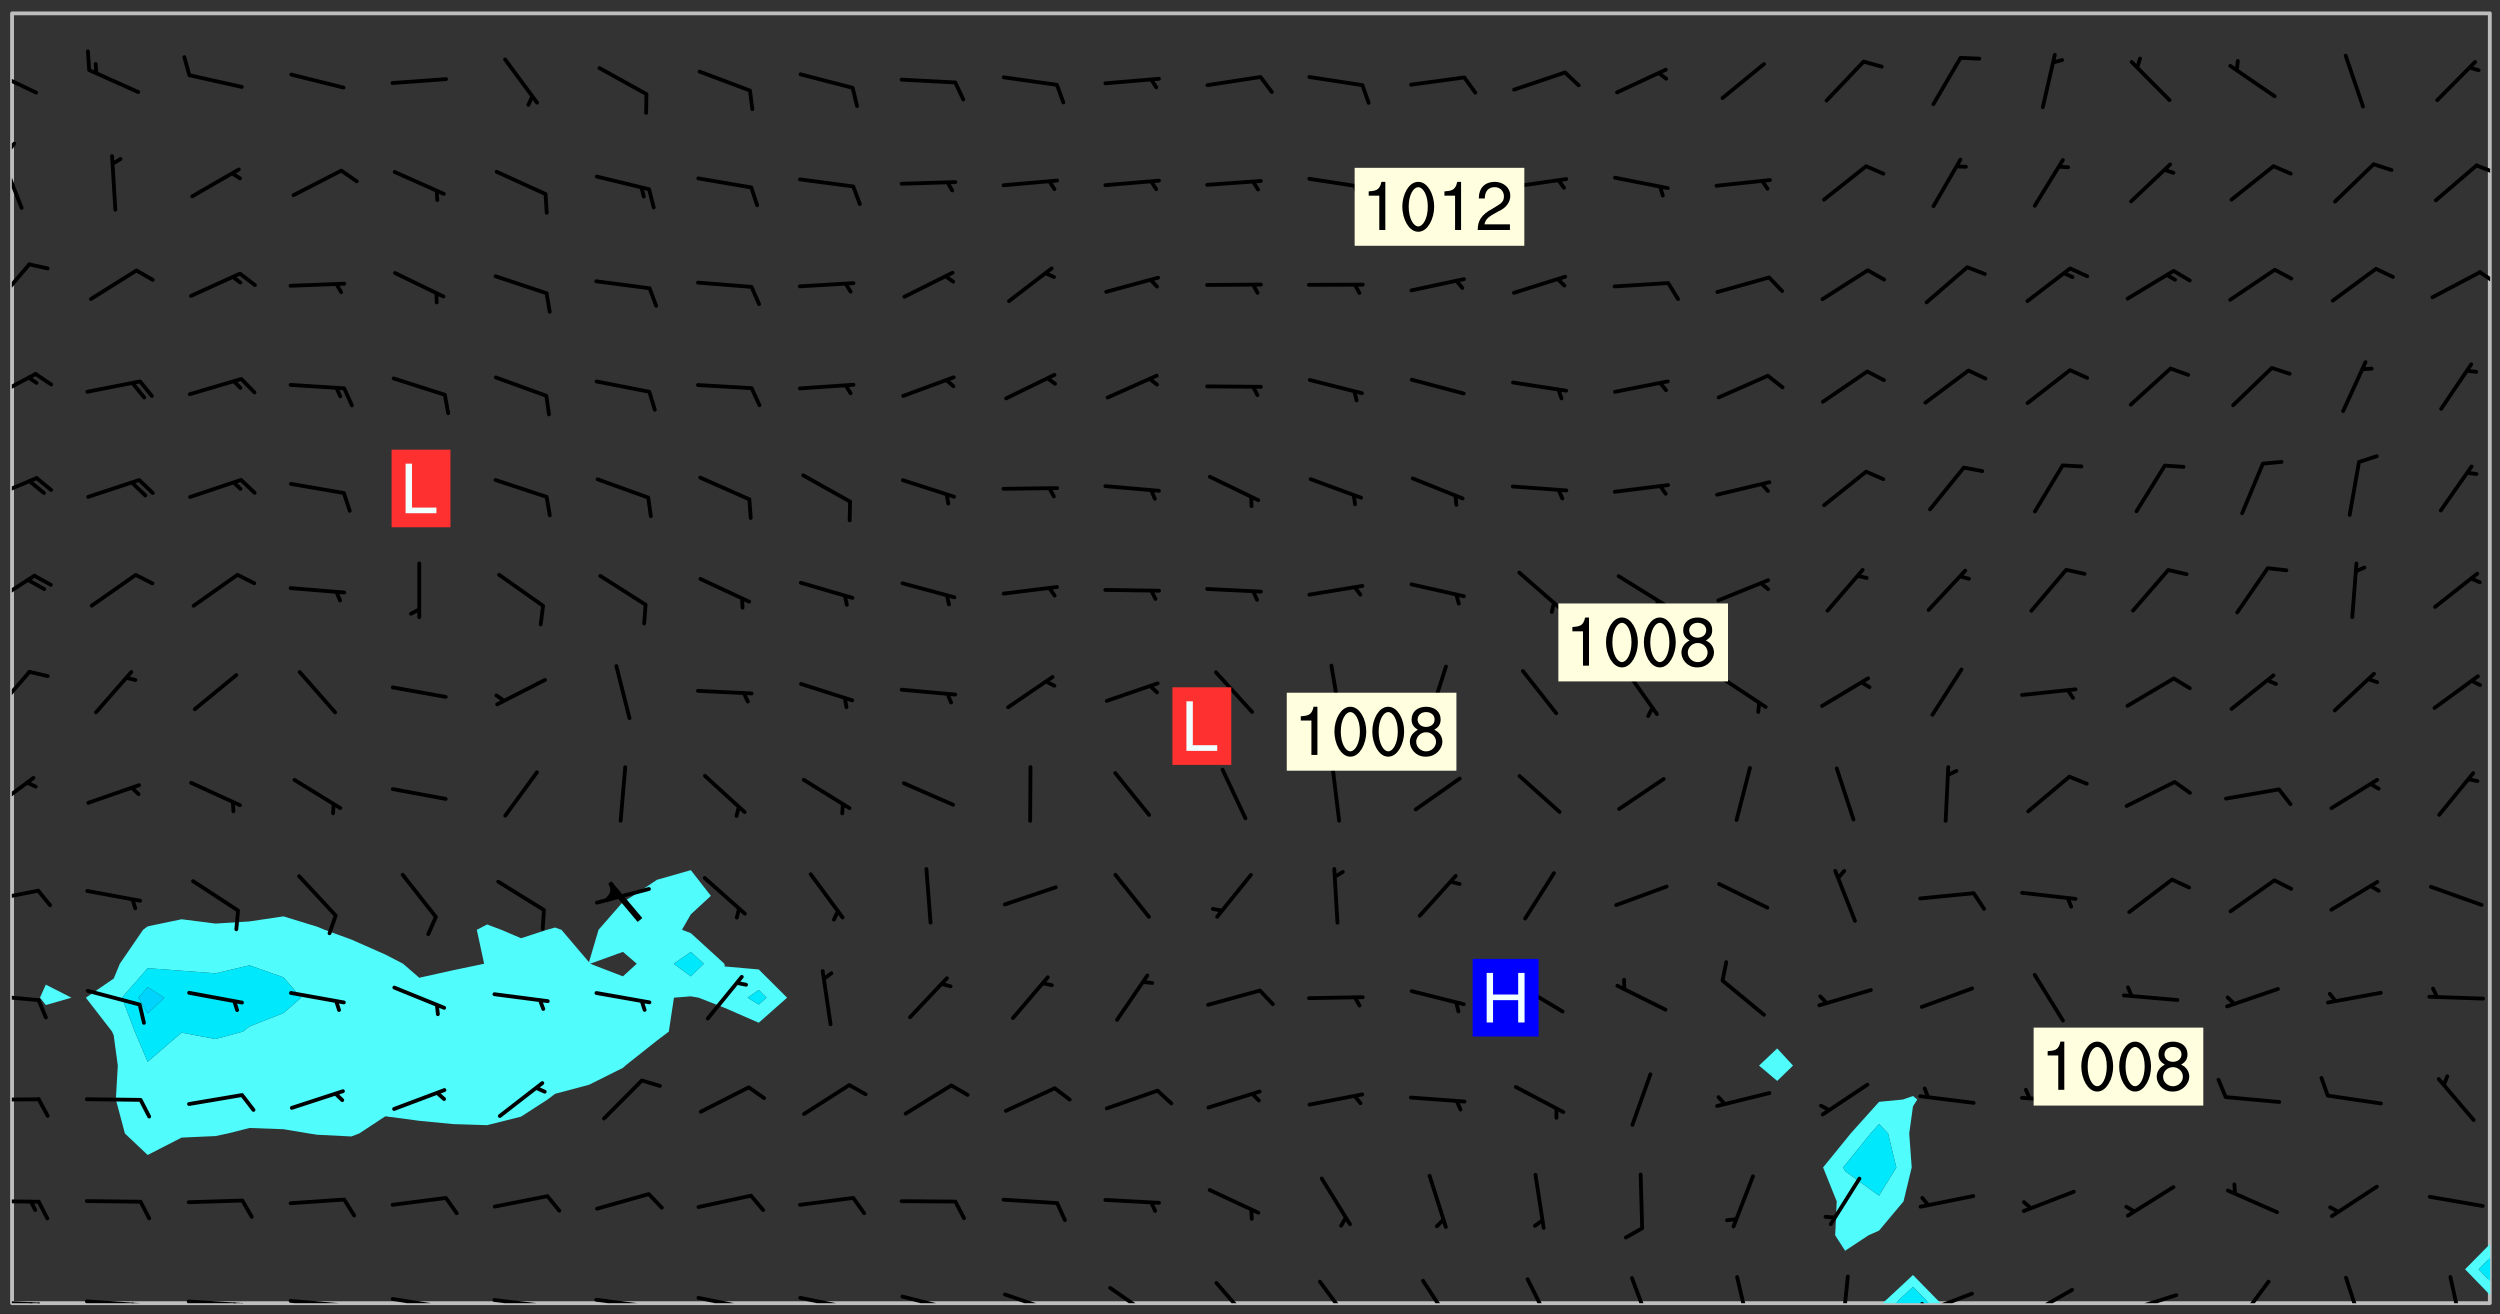 <svg xmlns="http://www.w3.org/2000/svg" role="img" xmlns:xlink="http://www.w3.org/1999/xlink" viewBox="142.45 309.95 326.84 171.84"><rect x="142.45" y="309.95" width="326.84" height="171.84" fill="#333333" stroke="none"/><defs><clipPath id="clip2"><path d="M 144 311.672 L 145 311.672 L 145 480.328 L 144 480.328 Z M 144 311.672"/></clipPath><clipPath id="clip3"><path d="M 144 311.672 L 468 311.672 L 468 480.328 L 144 480.328 Z M 144 311.672"/></clipPath><clipPath id="clip4"><path d="M 388 476 L 397 476 L 397 480.328 L 388 480.328 Z M 388 476"/></clipPath><clipPath id="clip5"><path d="M 390 478 L 395 478 L 395 480.328 L 390 480.328 Z M 390 478"/></clipPath><clipPath id="clip6"><path d="M 467 311.672 L 468 311.672 L 468 473 L 467 473 Z M 467 311.672"/></clipPath><clipPath id="clip7"><path d="M 144 479 L 148 479 L 148 480.328 L 144 480.328 Z M 144 479"/></clipPath><clipPath id="clip8"><path d="M 147 480 L 149 480 L 149 480.328 L 147 480.328 Z M 147 480"/></clipPath><clipPath id="clip9"><path d="M 146 480 L 148 480 L 148 480.328 L 146 480.328 Z M 146 480"/></clipPath><clipPath id="clip10"><path d="M 153 479 L 162 479 L 162 480.328 L 153 480.328 Z M 153 479"/></clipPath><clipPath id="clip11"><path d="M 160 480 L 163 480 L 163 480.328 L 160 480.328 Z M 160 480"/></clipPath><clipPath id="clip12"><path d="M 159 480 L 161 480 L 161 480.328 L 159 480.328 Z M 159 480"/></clipPath><clipPath id="clip13"><path d="M 166 479 L 175 479 L 175 480.328 L 166 480.328 Z M 166 479"/></clipPath><clipPath id="clip14"><path d="M 173 480 L 176 480 L 176 480.328 L 173 480.328 Z M 173 480"/></clipPath><clipPath id="clip15"><path d="M 172 480 L 174 480 L 174 480.328 L 172 480.328 Z M 172 480"/></clipPath><clipPath id="clip16"><path d="M 180 479 L 188 479 L 188 480.328 L 180 480.328 Z M 180 479"/></clipPath><clipPath id="clip17"><path d="M 187 480 L 189 480 L 189 480.328 L 187 480.328 Z M 187 480"/></clipPath><clipPath id="clip18"><path d="M 193 479 L 201 479 L 201 480.328 L 193 480.328 Z M 193 479"/></clipPath><clipPath id="clip19"><path d="M 200 480 L 202 480 L 202 480.328 L 200 480.328 Z M 200 480"/></clipPath><clipPath id="clip20"><path d="M 206 479 L 215 479 L 215 480.328 L 206 480.328 Z M 206 479"/></clipPath><clipPath id="clip21"><path d="M 213 480 L 216 480 L 216 480.328 L 213 480.328 Z M 213 480"/></clipPath><clipPath id="clip22"><path d="M 220 479 L 228 479 L 228 480.328 L 220 480.328 Z M 220 479"/></clipPath><clipPath id="clip23"><path d="M 227 480 L 229 480 L 229 480.328 L 227 480.328 Z M 227 480"/></clipPath><clipPath id="clip24"><path d="M 233 479 L 241 479 L 241 480.328 L 233 480.328 Z M 233 479"/></clipPath><clipPath id="clip25"><path d="M 240 480 L 242 480 L 242 480.328 L 240 480.328 Z M 240 480"/></clipPath><clipPath id="clip26"><path d="M 246 479 L 255 479 L 255 480.328 L 246 480.328 Z M 246 479"/></clipPath><clipPath id="clip27"><path d="M 253 480 L 255 480 L 255 480.328 L 253 480.328 Z M 253 480"/></clipPath><clipPath id="clip28"><path d="M 260 479 L 268 479 L 268 480.328 L 260 480.328 Z M 260 479"/></clipPath><clipPath id="clip29"><path d="M 266 480 L 269 480 L 269 480.328 L 266 480.328 Z M 266 480"/></clipPath><clipPath id="clip30"><path d="M 273 478 L 281 478 L 281 480.328 L 273 480.328 Z M 273 478"/></clipPath><clipPath id="clip31"><path d="M 287 478 L 294 478 L 294 480.328 L 287 480.328 Z M 287 478"/></clipPath><clipPath id="clip32"><path d="M 301 477 L 307 477 L 307 480.328 L 301 480.328 Z M 301 477"/></clipPath><clipPath id="clip33"><path d="M 314 477 L 320 477 L 320 480.328 L 314 480.328 Z M 314 477"/></clipPath><clipPath id="clip34"><path d="M 328 477 L 333 477 L 333 480.328 L 328 480.328 Z M 328 477"/></clipPath><clipPath id="clip35"><path d="M 341 476 L 346 476 L 346 480.328 L 341 480.328 Z M 341 476"/></clipPath><clipPath id="clip36"><path d="M 355 476 L 359 476 L 359 480.328 L 355 480.328 Z M 355 476"/></clipPath><clipPath id="clip37"><path d="M 369 476 L 372 476 L 372 480.328 L 369 480.328 Z M 369 476"/></clipPath><clipPath id="clip38"><path d="M 383 476 L 385 476 L 385 480.328 L 383 480.328 Z M 383 476"/></clipPath><clipPath id="clip39"><path d="M 393 478 L 401 478 L 401 480.328 L 393 480.328 Z M 393 478"/></clipPath><clipPath id="clip40"><path d="M 393 480 L 395 480 L 395 480.328 L 393 480.328 Z M 393 480"/></clipPath><clipPath id="clip41"><path d="M 407 478 L 414 478 L 414 480.328 L 407 480.328 Z M 407 478"/></clipPath><clipPath id="clip42"><path d="M 406 480 L 409 480 L 409 480.328 L 406 480.328 Z M 406 480"/></clipPath><clipPath id="clip43"><path d="M 420 479 L 428 479 L 428 480.328 L 420 480.328 Z M 420 479"/></clipPath><clipPath id="clip44"><path d="M 434 477 L 440 477 L 440 480.328 L 434 480.328 Z M 434 477"/></clipPath><clipPath id="clip45"><path d="M 448 476 L 452 476 L 452 480.328 L 448 480.328 Z M 448 476"/></clipPath><clipPath id="clip46"><path d="M 462 476 L 465 476 L 465 480.328 L 462 480.328 Z M 462 476"/></clipPath><clipPath id="clip47"><path d="M 144 466 L 148 466 L 148 468 L 144 468 Z M 144 466"/></clipPath><clipPath id="clip48"><path d="M 144 453 L 148 453 L 148 454 L 144 454 Z M 144 453"/></clipPath><clipPath id="clip49"><path d="M 144 439 L 148 439 L 148 441 L 144 441 Z M 144 439"/></clipPath><clipPath id="clip50"><path d="M 144 426 L 148 426 L 148 428 L 144 428 Z M 144 426"/></clipPath><clipPath id="clip51"><path d="M 144 411 L 148 411 L 148 417 L 144 417 Z M 144 411"/></clipPath><clipPath id="clip52"><path d="M 144 397 L 147 397 L 147 404 L 144 404 Z M 144 397"/></clipPath><clipPath id="clip53"><path d="M 144 384 L 148 384 L 148 390 L 144 390 Z M 144 384"/></clipPath><clipPath id="clip54"><path d="M 144 372 L 148 372 L 148 376 L 144 376 Z M 144 372"/></clipPath><clipPath id="clip55"><path d="M 144 358 L 148 358 L 148 363 L 144 363 Z M 144 358"/></clipPath><clipPath id="clip56"><path d="M 144 344 L 147 344 L 147 351 L 144 351 Z M 144 344"/></clipPath><clipPath id="clip57"><path d="M 466 345 L 468 345 L 468 348 L 466 348 Z M 466 345"/></clipPath><clipPath id="clip58"><path d="M 144 330 L 146 330 L 146 338 L 144 338 Z M 144 330"/></clipPath><clipPath id="clip59"><path d="M 144 328 L 145 328 L 145 331 L 144 331 Z M 144 328"/></clipPath><clipPath id="clip60"><path d="M 465 331 L 468 331 L 468 333 L 465 333 Z M 465 331"/></clipPath><clipPath id="clip61"><path d="M 144 318 L 148 318 L 148 323 L 144 323 Z M 144 318"/></clipPath><g id="surface2008" clip-path="url(#clip1)"><path fill="#fff" fill-opacity="0" fill-rule="evenodd" d="M 0 0 L 1000 0 L 1000 1000 L 0 1000 Z M 0 0"/><path fill="#d3d3d3" fill-opacity="0" fill-rule="evenodd" d="M162.152 355.867L161.918 356.16 161.977 356.395 162.094 356.566 162.27 356.801 162.562 357.148 162.676 357.207 162.793 357.035 162.852 356.801 163.027 356.625 163.492 356.449 164.191 356.449 164.426 356.742 164.715 357.559 164.773 357.734 164.949 357.965 165.301 358.199 166 358.898 166.172 359.074 166.406 359.422 166.641 359.832 166.93 360.414 167.34 360.879 167.57 361.113 167.805 361.289 167.922 361.52 168.098 361.812 168.27 362.977 168.27 363.211 168.328 363.5 168.387 363.617 168.504 363.734 168.852 364.145 168.969 364.316 169.145 364.492 169.32 364.727 169.438 364.898 169.609 365.25 169.668 365.484 169.902 365.891 170.137 365.832 169.961 366.008 169.902 366.938 169.32 366.938 169.086 366.824 168.738 366.938 168.621 367.055 168.562 367.348 168.504 367.523 168.387 367.695 167.922 367.988 167.863 368.223 167.805 368.336 167.805 368.98 167.863 369.152 167.863 369.562 167.922 369.621 167.922 370.027 167.98 370.434 168.098 370.609 168.156 370.668 168.387 371.309 168.328 371.602 168.328 372.301 168.27 372.883 168.27 373.117 168.211 373.348 168.156 373.699 168.156 375.621 168.211 375.738 168.637 375.738 168.27 375.855 168.246 376.207 169.137 377.375 170.879 377.914 172.219 378.273 172.219 378.812 172.309 379.621 172.844 380.336 174.363 380.605 175.254 380.52 175.344 381.684 175.879 381.863 177.039 381.684 179.094 380.699 180.254 380.336 182.133 380.16 183.828 379.98 183.648 380.699 182.133 380.785 180.883 380.875 180.078 381.145 179.004 381.953 179.273 382.672 179.809 383.57 179.629 384.195 179.363 385.004 179.629 386.082 180.254 386.98 181.059 387.16 182.309 386.98 182.043 387.703 182.141 388.207 182.195 388.5 182.195 388.672 182.254 388.965 182.254 389.371 182.43 389.488 182.781 389.605 183.188 389.605 183.48 389.43 183.594 389.312 183.652 389.195 183.77 388.965 183.828 388.789 184.18 388.324 184.41 388.148 184.586 388.09 184.762 388.148 184.82 388.324 184.938 389.312 184.992 389.781 185.051 389.953 185.168 390.188 185.344 390.246 186.16 390.305 186.449 390.305 186.566 390.539 186.625 390.945 186.684 391.297 186.684 392.402 186.801 392.695 186.918 393.043 187.207 393.742 187.383 394.094 187.965 394.848 188.316 395.023 188.488 395.082 188.957 395.316 189.598 395.781 189.945 396.016 190.238 396.191 190.531 396.246 190.762 396.309 191.578 396.656 191.871 396.832 191.984 397.004 192.336 397.355 192.453 397.531 192.977 398.172 192.977 398.461 193.035 398.812 193.035 399.16 193.094 399.512 193.152 399.801 193.27 399.859 193.441 399.918 193.617 399.918 194.199 400.152 194.375 400.27 194.551 400.559 194.727 400.793 194.84 401.027 195.133 401.258 195.25 401.375 195.25 401.785 195.309 401.84 195.598 402.074 195.832 402.191 195.891 402.309 196.008 402.48 196.066 402.598 196.297 402.832 196.355 403.008 196.59 403.066 196.707 403.125 196.59 403.238 196.531 403.355 196.531 403.473 196.414 403.766 196.297 404.055 196.297 404.637 196.473 404.754 196.59 404.812 196.648 404.93 196.766 405.047 196.879 405.105 197.055 405.453 197.113 405.805 197.172 406.211 197.172 406.387 197.113 406.562 196.996 407.262 196.996 407.434 197.113 407.609 197.406 407.902 197.812 407.902 197.988 408.02 198.105 408.191 198.223 408.484 198.223 408.719 197.695 408.719 197.465 408.484 197.23 408.484 197.055 408.543 196.996 409.242 197.055 409.59 197.172 409.766 197.348 410.176 197.465 410.406 197.754 410.875 197.93 410.93 198.453 410.93 198.688 410.988 199.445 411.629 199.504 411.922 199.504 412.156 199.562 412.215 199.793 412.562 199.793 412.914 199.676 413.086 199.676 413.379 199.969 413.668 200.262 413.844 200.434 413.902 200.727 414.078 201.02 414.195 201.602 414.602 201.891 414.836 202.184 415.012 202.402 415.172 202.418 415.184 202.648 415.359 203.289 415.883 203.465 416.117 203.582 416.293 203.758 416.469 203.871 416.641 203.871 417.281 203.988 417.457 204.457 417.574 205.039 417.691 205.273 417.75 205.504 417.863 205.797 417.98 205.91 418.039 206.496 418.391 206.785 418.562 206.961 418.625 207.137 418.68 207.312 418.738 208.012 419.09 208.301 419.266 208.535 419.32 208.824 419.496 209.059 419.613 209.699 420.02 209.992 420.137 210.164 420.195 210.398 420.254 210.809 420.312 211.039 420.371 211.273 420.488 211.332 420.66 210.922 420.836 211.391 420.895 211.449 421.188 211.562 421.422 211.738 421.477 211.973 421.535 212.148 421.594 212.555 421.711 213.195 421.945 213.312 422.117 213.371 422.352 213.371 422.527 213.312 422.645 213.254 423.051 213.488 423.285 213.605 423.344 213.953 423.461 214.594 423.691 214.77 423.809 215.059 423.926 215.234 424.102 215.469 424.566 216.051 425.672 216.227 425.848 216.574 426.023 216.75 426.141 217.102 426.258 218.148 426.781 218.383 426.84 218.848 426.953 219.141 427.012 219.605 427.188 220.363 427.77 220.598 428.004 220.945 428.469 221.121 428.645 221.41 428.879 222.227 429.578 222.52 429.754 222.809 430.043 223.102 430.219 223.395 430.508 224.09 431.148 224.266 431.324 224.559 431.559 224.848 431.793 225.316 432.082 225.957 432.664 226.305 432.898 226.539 433.191 226.887 433.539 227.238 434.004 228.172 434.996 228.52 435.402 228.637 435.578 228.871 435.637 228.984 435.754 229.629 435.93 229.859 436.043 230.094 436.102 230.387 436.277 230.617 436.395 231.551 437.094 231.957 437.5 232.191 437.676 232.598 437.852 232.832 437.969 233.648 438.316 233.996 438.551 234.23 438.668 234.523 438.957 234.754 439.074 235.512 439.426 235.863 439.598 236.094 439.656 236.387 439.773 236.621 439.832 237.492 440.008 238.309 440.008 238.777 440.238 238.949 440.297 239.824 440.996 240.289 441.113 240.582 441.172 240.758 441.23 240.988 441.289 241.457 441.348 241.805 441.406 242.156 441.465 242.562 441.523 242.855 441.523 243.027 441.582 243.027 441.812 243.203 441.988 243.496 441.988 243.844 442.047 244.195 442.105 244.895 442.223 245.535 442.223 246 441.988 246.293 441.812 246.465 441.695 246.875 441.523 247.164 441.348 248.098 440.883 248.566 440.59 249.09 440.297 249.555 440.125 250.02 439.949 251.07 439.484 251.359 439.367 251.77 439.25 252.059 439.133 252.586 438.957 254.102 438.258 254.684 437.91 254.973 437.852 255.266 437.793 255.613 437.676 256.488 437.445 256.84 437.328 256.953 437.328 257.188 437.27 258.062 437.035 258.297 436.977 259.109 436.977 259.461 436.918 260.277 436.801 260.449 436.742 260.801 436.688 261.094 436.629 261.324 436.57 262.141 436.395 262.316 436.336 262.664 436.336 262.898 436.277 263.363 436.16 264.121 435.988 264.355 435.93 264.703 435.93 265.113 435.812 265.402 435.754 266.688 435.695 266.977 435.695 267.387 435.637 267.617 435.578 267.793 435.578 268.668 435.461 269.074 435.461 269.484 435.344 269.832 435.344 270.184 435.23 271.055 435.172 272.805 435.172 273.852 435.461 274.262 435.578 274.551 435.695 274.902 435.812 275.191 435.93 276.242 436.102 276.531 436.16 276.824 436.16 277.117 436.219 277.289 436.277 277.699 436.336 277.871 436.395 277.988 436.453 278.105 436.453 278.223 436.512 278.574 436.57 278.688 436.57 279.098 436.637 281.02 437.031 282.945 437.426 284.465 437.875 286.16 438.594 288.305 439.398 289.91 438.68 291.34 437.875 292.5 436.797 293.75 436.348 296.785 435.629 298.66 435.27 300.805 433.922 303.039 432.668 305.539 431.41 307.234 430.961 309.02 430.781 310.18 430.512 310.805 431.051 312.145 430.781 312.859 429.793 313.844 428.449 314.289 428.27 315.094 427.91 316.969 427.371 318.754 426.922 320.004 426.652 321.164 426.562 322.863 426.473 324.824 426.203 326.074 426.113 326.613 426.113 327.238 426.023 328.129 426.023 330.273 425.844 332.684 425.664 335.273 425.574 336.969 425.754 338.578 425.844 340.008 426.203 341.168 426.922 343.043 427.91 344.203 429.438 344.469 430.152 345.098 430.242 345.453 431.141 345.988 431.68 346.523 433.207 347.598 433.566 348.133 433.566 347.328 434.102 347.418 435.809 348.133 438.504 349.023 439.309 349.918 440.297 350.633 441.555 352.418 442.094 353.938 441.914 354.293 443.258 355.902 442.453 356.883 441.914 357.152 442.184 357.469 441.969 357.688 441.824 358.488 442.273 358.938 441.914 359.293 441.914 359.828 441.645 360.367 440.926 360.902 440.656 361.527 439.668 362.688 440.117 363.527 440.488 364.922 441.105 366.617 440.926 368.223 440.926 370.008 441.016 370.188 439.309 370.723 437.965 371.527 438.234 372.02 439.082 372.422 439.488 372.332 440.027 372.332 440.387 373.047 440.836 373.758 440.566 375.188 440.566 375.547 441.555 375.992 442.812 376.707 444.156 377.957 444.785 379.652 445.414 380.367 445.234 380.547 444.695 381.527 444.605 381.977 444.965 382.062 446.223 381.797 446.852 381.262 447.031 381.262 447.57 381.977 448.555 382.242 449.094 383.227 450.082 384.027 451.16 383.762 451.52 383.672 452.418 383.047 454.75 382.691 456.816 382.602 458.609 382.422 459.328 382.332 459.867 382.332 461.305 381.352 463.188 380.992 464.895 380.457 465.793 379.652 466.961 379.387 467.5 381.441 468.754 381.527 469.113 381.172 469.652 381.082 469.473 381.082 470.281 381.172 471.719 380.727 472.434 379.652 472.527 379.387 473.242 379.922 474.141 380.727 474.859 381.887 475.668 383.227 475.938 383.672 476.297 383.316 476.746 381.527 476.656 380.277 476.207 379.562 475.488 378.938 475.398 378.762 478.988 378.574 480.297 467.934 480.297 467.934 311.703 412.664 311.703 412.664 360.785 413.426 360.91 416.715 361.453 418.738 364.289 418.738 367.043 421.09 367.375 423.438 367.707 427.488 367.707 426.109 371.867 424.086 372.574 422.062 373.277 421.52 373.621 418.926 375.238 418.738 375.355 416.715 373.277 415.984 370.535 413.312 368.457 411.938 364.957 411.871 364.875 409.914 362.203 412.664 360.785 412.664 311.703 294.422 311.703 294.422 403.117 294.539 403.148 294.672 403.16 294.746 403.234 294.852 403.281 294.941 403.34 295.027 403.398 295.117 403.457 295.414 403.754 295.473 403.844 295.504 403.961 295.531 404.078 295.547 404.215 295.516 404.332 295.457 404.422 295.398 404.508 295.355 404.613 295.309 404.715 295.281 404.836 295.281 404.98 295.457 405.25 295.605 405.398 295.68 405.484 295.754 405.559 295.797 405.664 295.859 405.754 295.918 405.84 295.961 405.945 296.02 406.035 296.066 406.137 296.109 406.242 296.168 406.328 296.285 406.508 296.359 406.582 296.422 406.668 296.48 406.758 296.523 406.863 296.582 406.953 296.641 407.039 296.703 407.129 296.762 407.219 296.805 407.32 296.922 407.5 296.996 407.574 297.055 407.66 297.129 407.734 297.219 407.793 297.324 407.84 297.473 407.84 297.605 407.824 297.738 407.84 297.84 407.793 297.914 407.719 297.961 407.617 297.945 407.484 297.945 407.336 297.898 407.23 297.871 407.113 297.824 407.012 297.797 406.891 297.754 406.789 297.691 406.699 297.648 406.598 297.605 406.492 297.574 406.375 297.559 406.242 297.547 406.105 297.633 406.047 297.691 405.961 297.812 405.93 297.855 406.035 297.871 406.168 297.871 406.285 297.93 406.387 297.988 406.477 298.078 406.535 298.227 406.684 298.285 406.773 298.328 406.879 298.316 406.98 298.402 407.039 298.508 407.086 298.594 407.145 298.684 407.203 298.758 407.277 298.641 407.305 298.535 407.352 298.449 407.41 298.375 407.484 298.316 407.574 298.254 407.66 298.227 407.781 298.18 407.883 298.137 407.988 298.105 408.105 298.094 408.238 298.078 408.371 298.078 408.52 298.105 408.637 298.152 408.742 298.195 408.844 298.254 408.934 298.328 409.008 298.418 409.066 298.492 409.141 298.582 409.199 298.641 409.289 298.684 409.395 298.73 409.496 298.848 409.527 298.98 409.543 299.129 409.543 299.246 409.512 299.352 409.555 299.395 409.66 299.441 409.762 299.469 409.883 299.5 410 299.527 410.117 299.559 410.238 299.586 410.355 299.691 410.398 299.793 410.445 299.926 410.43 300.074 410.578 300.137 410.664 300.211 410.738 300.281 410.812 300.371 410.875 300.477 410.918 300.578 410.961 300.695 410.992 300.832 411.008 300.949 410.977 301.023 410.902 301.051 410.785 301.039 410.652 301.008 410.531 300.98 410.414 301.023 410.309 301.141 410.309 301.23 410.371 301.348 410.398 301.496 410.398 301.629 410.414 301.777 410.414 301.91 410.43 302.043 410.414 302.191 410.414 302.324 410.398 302.457 410.387 302.594 410.398 302.711 410.371 302.844 410.355 303.035 410.297 302.977 410.473 302.961 410.605 302.934 410.727 302.918 410.859 302.859 410.945 302.727 410.961 302.621 411.008 302.516 411.051 302.398 411.082 302.281 411.109 302.016 411.141 301.867 411.141 301.734 411.156 301.66 411.23 301.719 411.316 301.867 411.465 301.984 411.645 302.059 411.715 302.148 411.777 302.238 411.836 302.324 411.895 302.414 411.953 302.516 411.996 302.621 412.059 302.727 412.102 302.812 412.16 302.918 412.207 303.02 412.25 303.199 412.367 303.258 412.457 303.215 412.559 303.168 412.664 303.184 412.797 303.406 413.02 303.465 413.109 303.508 413.211 303.539 413.332 303.582 413.434 303.598 413.566 303.629 413.684 303.641 413.82 303.672 413.938 303.82 414.086 303.922 414.129 304.027 414.172 304.145 414.203 304.277 414.219 304.414 414.234 304.531 414.234 304.648 414.203 304.738 414.145 304.781 414.039 304.828 413.938 304.871 413.832 304.902 413.715 304.914 413.582 304.914 413.434 304.902 413.301 304.887 413.168 304.855 413.051 304.812 412.945 304.766 412.84 304.723 412.738 304.68 412.633 304.664 412.5 304.68 412.367 304.707 412.25 304.738 412.133 304.766 412.012 304.812 411.91 304.902 411.852 304.988 411.789 305.062 411.715 305.152 411.656 305.375 411.434 305.434 411.348 305.508 411.273 305.625 411.094 305.684 411.008 305.684 410.859 305.609 410.785 305.508 410.738 305.402 410.695 305.301 410.652 305.242 410.562 305.195 410.457 305.168 410.34 305.258 410.281 305.375 410.25 305.477 410.207 305.656 410.09 305.805 409.941 305.816 409.809 305.805 409.703 305.715 409.645 305.582 409.66 305.434 409.66 305.301 409.676 305.168 409.66 305.047 409.629 304.961 409.57 304.887 409.496 304.828 409.406 304.766 409.32 304.648 409.141 304.59 409.055 304.621 408.934 304.707 408.875 304.828 408.844 304.887 408.758 304.887 408.637 304.855 408.52 304.797 408.43 304.738 408.344 304.691 408.238 304.664 408.121 304.648 407.988 304.707 407.898 304.781 407.824 304.871 407.766 304.988 407.586 305.062 407.512 305.121 407.426 305.27 407.277 305.391 407.246 305.523 407.23 305.656 407.246 305.73 407.32 305.773 407.426 305.789 407.559 305.758 407.676 305.641 407.707 305.508 407.719 305.359 407.867 305.316 407.973 305.27 408.074 305.242 408.195 305.211 408.312 305.211 408.461 305.242 408.578 305.285 408.684 305.344 408.773 305.418 408.844 305.492 408.918 305.609 408.949 305.73 408.977 305.848 408.949 305.98 408.934 306.098 408.934 306.188 408.992 306.262 409.066 306.309 409.172 306.367 409.258 306.469 409.305 306.602 409.32 306.707 409.363 306.793 409.422 306.781 409.527 306.707 409.602 306.527 409.719 306.469 409.809 306.379 409.867 306.309 409.941 306.234 410.016 306.172 410.105 306.145 410.223 306.129 410.355 306.145 410.488 306.129 410.621 306.129 410.77 306.145 410.902 306.172 411.02 306.203 411.141 306.277 411.215 306.367 411.273 306.453 411.332 306.543 411.391 306.66 411.422 306.66 411.508 306.559 411.555 306.469 411.613 306.203 411.645 306.086 411.672 305.938 411.672 305.832 411.715 305.73 411.762 305.672 411.852 305.609 412.086 305.598 412.219 305.566 412.34 305.551 412.473 305.551 412.766 305.539 412.898 305.551 413.035 305.566 413.168 305.699 413.184 305.832 413.195 305.953 413.227 306.039 413.285 306.113 413.359 306.16 413.465 306.203 413.566 306.219 413.699 306.219 414.145 306.203 414.277 306.203 414.723 306.234 414.988 306.262 415.105 306.277 415.238 306.309 415.355 306.395 415.566 306.426 415.832 306.426 415.98 306.395 416.098 306.367 416.215 306.336 416.336 306.309 416.453 306.277 416.57 306.246 416.691 306.234 416.824 306.219 416.957 306.309 417.016 306.426 416.984 306.527 417 306.574 417.105 306.543 417.371 306.543 417.812 306.5 417.918 306.453 418.023 306.41 418.125 306.367 418.23 306.309 418.316 306.277 418.438 306.234 418.555 306.203 418.672 306.188 418.805 306.203 418.938 306.262 419.027 306.367 419.074 306.453 419.133 306.512 419.219 306.5 419.355 306.469 419.473 306.426 419.574 306.426 420.02 306.41 420.152 306.41 420.301 306.379 420.418 306.336 420.523 306.309 420.641 306.262 420.746 306.219 420.848 306.188 420.969 306.16 421.086 306.129 421.219 306.098 421.336 306.07 421.453 306.027 421.559 305.996 421.676 305.965 421.797 305.953 421.93 305.938 422.062 305.938 422.359 305.965 422.477 305.965 422.625 306.012 423.023 306.039 423.141 306.098 423.23 306.219 423.262 306.367 423.262 306.5 423.246 306.559 423.336 306.559 423.453 306.5 423.543 306.41 423.602 306.309 423.645 306.203 423.691 306.113 423.75 306.027 423.809 305.891 423.824 305.773 423.793 305.641 423.777 305.539 423.824 305.477 423.91 305.465 424.047 305.449 424.18 305.418 424.297 305.391 424.414 305.375 424.547 305.344 424.668 305.344 424.965 305.359 425.098 305.391 425.215 305.391 425.363 305.402 425.496 305.402 425.645 305.375 425.762 305.328 425.863 305.301 425.984 305.27 426.102 305.211 426.191 305.137 426.266 305.035 426.309 304.93 426.355 304.812 426.383 304.691 426.414 304.59 426.367 304.648 426.281 304.754 426.234 304.781 426.117 304.812 426 304.84 425.879 304.871 425.762 304.871 425.613 304.887 425.48 304.855 425.363 304.812 425.258 304.707 425.273 304.633 425.348 304.531 425.391 304.441 425.453 304.367 425.527 304.324 425.629 304.309 425.762 304.277 425.879 304.25 426 304.219 426.117 304.191 426.234 304.16 426.355 304.133 426.473 304.102 426.59 304.059 426.695 303.969 426.754 303.879 426.754 303.762 426.723 303.73 426.637 303.746 426.5 303.715 426.383 303.715 426.234 303.703 426.102 303.703 425.953 303.641 425.719 303.613 425.598 303.57 425.496 303.523 425.391 303.465 425.305 303.406 425.215 303.363 425.109 303.301 425.023 303.152 424.875 303.082 424.801 302.977 424.754 302.871 424.711 302.77 424.668 302.473 424.371 302.383 424.297 302.297 424.238 302.191 424.195 302.102 424.133 302.016 424.074 301.91 424.031 301.82 423.973 301.734 423.91 301.66 423.84 301.555 423.793 301.469 423.734 301.363 423.691 301.273 423.629 301.172 423.586 301.066 423.543 300.98 423.484 300.875 423.438 300.77 423.395 300.668 423.348 300.578 423.289 300.477 423.246 300.371 423.203 300.281 423.141 300.164 423.113 300.031 423.098 299.898 423.113 299.75 423.113 299.617 423.129 299.5 423.098 299.41 423.039 299.336 422.965 299.246 422.906 299.145 422.859 298.996 422.859 298.875 422.832 298.773 422.789 298.699 422.715 298.582 422.535 298.492 422.477 298.391 422.434 298.301 422.371 298.195 422.328 298.105 422.27 298.02 422.211 297.914 422.164 297.855 422.078 297.797 421.988 297.754 421.883 297.707 421.781 297.633 421.707 297.547 421.648 297.473 421.574 297.383 421.516 297.16 421.293 297.117 421.188 297.086 420.922 297.191 420.879 297.336 420.879 297.441 420.922 297.516 420.996 297.605 421.055 297.691 421.113 297.797 421.16 297.887 421.219 298.035 421.367 298.105 421.441 298.254 421.59 298.316 421.676 298.391 421.75 298.477 421.809 298.551 421.883 298.641 421.945 298.73 422.004 298.816 422.062 299.086 422.238 299.188 422.285 299.293 422.328 299.395 422.371 299.441 422.297 299.5 422.211 299.574 422.137 299.645 422.062 299.75 422.105 299.824 422.18 299.883 422.27 299.926 422.371 299.973 422.477 300.016 422.582 300.137 422.609 300.254 422.582 300.328 422.492 300.371 422.387 300.43 422.297 300.504 422.223 300.609 422.18 300.727 422.152 300.859 422.164 300.949 422.223 301.098 422.371 301.156 422.461 301.199 422.566 301.246 422.668 301.289 422.773 301.332 422.875 301.438 422.922 301.543 422.965 301.676 422.98 301.762 422.922 301.82 422.832 301.895 422.758 302 422.715 302.117 422.742 302.223 422.789 302.324 422.832 302.43 422.875 302.531 422.922 302.711 423.039 302.711 423.156 302.695 423.289 302.711 423.422 302.727 423.559 302.785 423.645 302.887 423.691 303.008 423.719 303.125 423.75 303.273 423.75 303.391 423.719 303.449 423.629 303.629 423.512 303.688 423.422 303.762 423.348 303.82 423.262 303.938 423.082 304.117 422.965 304.234 422.996 304.324 423.055 304.367 423.129 304.352 423.262 304.352 423.379 304.441 423.438 304.59 423.438 304.723 423.422 304.855 423.41 305.121 423.379 305.227 423.336 305.344 423.305 305.465 423.277 305.539 423.203 305.609 423.129 305.672 423.039 305.656 422.934 305.609 422.832 305.508 422.789 305.402 422.773 305.285 422.801 305.02 422.832 304.871 422.832 304.797 422.758 304.707 422.699 304.59 422.668 304.473 422.641 304.34 422.625 304.191 422.625 304.059 422.641 303.762 422.641 303.656 422.594 303.508 422.445 303.465 422.344 303.406 422.254 303.629 422.031 303.715 421.973 303.82 421.93 303.938 421.898 304.07 421.883 304.203 421.898 304.34 421.914 304.441 421.957 304.574 421.945 304.664 421.883 304.766 421.84 304.828 421.75 304.781 421.648 304.691 421.59 304.574 421.559 304.473 421.516 304.414 421.426 304.352 421.336 304.352 421.219 304.367 421.086 304.473 421.039 304.547 420.969 304.547 420.848 304.457 420.789 304.426 420.672 304.516 420.613 304.59 420.539 304.633 420.434 304.691 420.344 304.738 420.242 304.754 420.109 304.754 419.961 304.707 419.855 304.664 419.754 304.574 419.695 304.441 419.68 304.34 419.637 304.203 419.621 304.086 419.59 303.641 419.59 303.508 419.574 303.375 419.562 303.242 419.547 303.125 419.516 302.977 419.516 302.844 419.5 302.711 419.488 302.445 419.457 302.324 419.414 302.238 419.355 302.164 419.281 302.164 419.133 302.176 419 302.281 418.953 302.383 418.91 302.516 418.895 302.668 418.895 302.801 418.879 303.094 418.879 303.215 418.91 303.316 418.953 303.406 419.012 303.641 419.074 303.762 419.027 303.852 418.969 303.953 418.926 304.086 418.91 304.191 418.953 304.293 419 304.426 419.012 304.547 418.984 304.691 418.984 304.812 418.953 304.93 418.926 305.035 418.879 305.109 418.805 305.195 418.746 305.344 418.598 305.402 418.512 305.449 418.406 305.477 418.289 305.492 418.184 305.391 418.141 305.301 418.082 305.184 418.051 305.078 418.008 304.988 417.945 304.914 417.859 304.84 417.785 304.738 417.742 304.633 417.695 304.531 417.652 304.473 417.562 304.426 417.461 304.34 417.25 304.277 417.164 304.219 417.074 304.145 417 304.059 416.941 303.789 416.941 303.672 416.973 303.582 417.031 303.48 417.074 303.348 417.09 303.242 417.074 303.215 416.957 303.152 416.867 303.035 416.836 302.934 416.793 302.785 416.645 302.754 416.527 302.738 416.422 302.812 416.348 302.992 416.23 303.109 416.203 303.227 416.172 303.363 416.188 303.465 416.23 303.57 416.273 303.672 416.32 303.777 416.363 303.895 416.395 304.027 416.41 304.145 416.438 304.277 416.453 304.383 416.438 304.473 416.379 304.398 416.305 304.293 416.262 304.219 416.188 304.145 416.098 303.996 415.949 303.91 415.891 303.82 415.832 303.746 415.758 303.656 415.699 303.555 415.652 303.434 415.625 303.332 415.578 303.227 415.535 303.109 415.504 303.008 415.461 302.887 415.43 302.738 415.43 302.621 415.461 302.516 415.504 302.43 415.566 302.25 415.684 302.164 415.742 302.074 415.801 301.969 415.848 301.883 415.906 301.777 415.949 301.676 415.992 301.57 416.039 301.496 416.113 301.438 416.203 301.379 416.289 301.332 416.395 301.273 416.48 301.199 416.555 301.066 416.543 300.949 416.512 300.832 416.512 300.758 416.586 300.668 416.645 300.594 416.719 300.504 416.777 300.418 416.836 300.312 416.883 300.211 416.926 300.074 416.941 299.973 416.898 299.824 416.75 299.719 416.703 299.633 416.703 299.527 416.75 299.426 416.793 299.305 416.824 299.188 416.793 299.113 416.719 299.113 416.602 299.145 416.48 299.219 416.41 299.277 416.32 299.352 416.246 299.469 416.215 299.574 416.172 299.867 416.172 300 416.156 300.137 416.141 300.238 416.098 300.328 416.039 300.43 415.992 300.52 415.934 300.652 415.922 300.742 415.98 300.875 415.992 300.965 415.934 301.051 415.875 301.156 415.832 301.246 415.773 301.332 415.711 301.422 415.652 301.57 415.504 301.629 415.418 301.688 415.328 301.793 415.285 301.926 415.27 302.043 415.297 302.164 415.328 302.223 415.27 302.281 415.18 302.312 414.914 302.34 414.797 302.445 414.809 302.578 414.824 302.68 414.781 302.77 414.723 302.828 414.633 302.902 414.559 302.961 414.469 303.008 414.367 303.02 414.234 303.008 414.102 302.961 413.996 302.812 413.848 302.754 413.758 302.695 413.672 302.652 413.566 302.652 413.121 302.668 412.988 302.668 412.84 302.68 412.707 302.621 412.648 302.531 412.707 302.43 412.664 302.25 412.547 302.164 412.488 302.102 412.398 302.043 412.309 301.969 412.234 301.883 412.176 301.762 412.207 301.66 412.219 301.555 412.266 301.469 412.324 301.363 412.367 301.215 412.516 301.125 412.574 301.039 412.633 300.949 412.695 300.844 412.738 300.711 412.754 300.711 412.633 300.816 412.59 300.934 412.559 301.008 412.488 301.051 412.383 301.051 412.234 301.023 412.117 300.875 411.969 300.742 411.953 300.594 411.953 300.477 411.984 300.371 412.027 300.27 412.07 300.18 412.133 300.062 412.16 299.988 412.086 300 411.953 299.957 411.852 299.914 411.746 299.824 411.688 299.707 411.715 299.586 411.746 299.469 411.777 299.367 411.82 299.246 411.852 299.145 411.895 299.039 411.938 298.949 411.996 298.848 412.012 298.848 411.895 298.863 411.762 298.805 411.672 298.73 411.715 298.582 411.863 298.523 411.953 298.449 412.027 298.402 412.133 298.359 412.234 298.285 412.309 298.227 412.398 298.152 412.473 298.094 412.559 298.02 412.633 297.93 412.695 297.855 412.766 297.781 412.84 297.68 412.855 297.547 412.871 297.441 412.828 297.441 412.707 297.59 412.559 297.633 412.457 297.691 412.367 297.738 412.266 297.781 412.16 297.84 412.07 297.871 411.953 297.914 411.852 297.945 411.73 297.973 411.613 298.02 411.508 298.062 411.406 298.105 411.301 298.18 411.23 298.27 411.168 298.359 411.109 298.461 411.066 298.758 411.066 299.023 411.035 299.129 410.992 299.055 410.918 298.938 410.887 298.832 410.844 298.742 410.785 298.641 410.738 298.551 410.68 298.449 410.637 298.344 410.594 298.254 410.531 298.168 410.473 298.062 410.43 297.961 410.387 297.84 410.355 297.723 410.324 297.621 410.281 297.5 410.25 297.398 410.207 297.309 410.148 297.266 410.043 297.25 409.91 297.352 409.867 297.484 409.852 297.621 409.867 297.754 409.852 297.855 409.809 297.914 409.719 297.93 409.613 297.84 409.555 297.766 409.48 297.664 409.438 297.574 409.379 297.426 409.23 297.383 409.125 297.367 408.992 297.367 408.699 297.309 408.609 297.219 408.551 297.145 408.477 297.102 408.371 297.07 408.254 297.012 408.164 296.938 408.09 296.82 408.062 296.746 407.988 296.656 407.93 296.566 407.867 296.48 407.809 296.406 407.734 296.348 407.648 296.301 407.543 296.215 407.484 296.066 407.336 295.871 407.277 295.738 407.293 295.637 407.336 295.562 407.41 295.516 407.512 295.473 407.617 295.414 407.707 295.355 407.793 295.059 408.09 294.969 408.148 294.883 408.148 294.82 408.062 294.777 407.957 294.809 407.84 294.867 407.75 294.895 407.633 294.883 407.5 294.793 407.438 294.688 407.484 294.57 407.512 294.453 407.543 294.184 407.719 294.082 407.766 293.965 407.793 293.859 407.84 293.77 407.898 293.668 407.941 293.609 407.855 293.562 407.75 293.578 407.617 293.625 407.512 293.695 407.438 293.77 407.367 293.828 407.277 293.828 407.129 293.785 407.023 293.547 407.023 293.445 407.07 293.414 407.188 293.387 407.305 293.355 407.426 293.281 407.469 293.148 407.484 293.074 407.438 293.031 407.336 292.988 407.23 292.941 407.129 292.898 407.023 292.777 407.055 292.676 407.098 292.543 407.113 292.426 407.145 292.32 407.188 292.23 407.246 292.129 407.293 292.008 407.32 291.875 407.336 291.773 407.293 291.715 407.203 291.668 407.098 291.625 406.996 291.582 406.891 291.582 406.773 291.641 406.684 291.727 406.625 291.906 406.508 292.008 406.461 292.113 406.418 292.219 406.359 292.32 406.316 292.41 406.254 292.512 406.211 292.617 406.152 292.719 406.105 292.809 406.047 292.914 406.004 293.016 405.961 293.105 405.898 293.207 405.855 293.344 405.84 293.461 405.871 293.562 405.914 293.684 405.945 293.785 405.988 293.891 406.035 293.992 406.078 294.098 406.121 294.199 406.168 294.305 406.211 294.406 406.254 294.512 406.301 294.598 406.359 294.703 406.402 294.82 406.434 294.926 406.477 295.027 406.523 295.117 406.582 295.223 406.625 295.324 406.668 295.43 406.715 295.547 406.742 295.648 406.789 295.77 406.816 295.918 406.816 296.004 406.758 296.02 406.656 296.078 406.566 296.051 406.449 295.977 406.375 295.859 406.195 295.785 406.121 295.695 406.047 295.516 405.93 295.43 405.871 295.324 405.828 295.223 405.781 294.953 405.605 294.895 405.516 294.82 405.441 294.762 405.352 294.719 405.25 294.688 405.133 294.672 404.996 294.672 404.434 294.66 404.301 294.645 404.168 294.613 404.051 294.598 403.918 294.586 403.785 294.555 403.664 294.332 403.441 294.273 403.355 294.258 403.25 294.289 403.133 294.422 403.117 294.422 311.703 172.992 311.703 172.992 313.156 172.934 313.391 172.582 314.441 172.41 314.965 172.293 315.312 172.117 315.723 172 315.895 171.766 316.188 171.535 316.246 171.184 316.246 171.066 316.305 170.836 316.711 170.836 317.004 170.953 317.18 171.184 317.41 171.301 317.645 171.941 318.402 172.234 318.867 172.41 319.102 172.641 319.453 172.875 319.801 173.516 320.617 173.691 321.082 173.863 321.492 173.98 322.188 174.156 322.656 174.273 324.055 174.332 324.52 174.332 325.395 174.449 326.441 174.449 331.223 174.391 331.688 174.039 332.969 173.863 333.492 173.75 333.902 173.398 334.832 172.934 336 172.699 336.582 172.582 336.758 172.41 337.105 172.234 337.512 171.883 338.328 171.824 338.621 171.711 338.914 171.594 339.203 171.535 339.379 171.418 340.254 171.359 340.66 171.301 340.777 171.242 340.953 171.184 341.125 170.953 341.652 170.836 341.824 170.836 342.059 170.719 342.293 170.66 342.465 170.484 343.051 170.484 343.34 170.426 343.516 170.426 343.809 170.367 343.922 170.309 344.449 170.309 344.621 170.254 344.855 170.254 347.477 170.078 348.293 169.961 348.469 169.785 348.703 169.668 348.875 169.555 349.109 168.969 350.043 168.738 350.332 168.445 350.797 168.27 351.031 167.98 351.383 167.629 352.082 167.516 352.312 167.34 352.723 167.164 352.953 166.758 353.48 165.941 354.18 165.648 354.352 165.359 354.586 165.184 354.703 165.008 354.879 164.484 355.285 163.957 355.461 163.785 355.637 163.551 355.691 162.91 355.867 162.152 355.867M174.363 386.891L173.289 387.34 173.648 388.234 174.898 387.52 175.344 386.98 174.363 386.891"/><path fill="#d3d3d3" fill-opacity="0" fill-rule="evenodd" d="M201.508 416.598L200.613 416.598 201.062 417.227 202.043 417.586 202.848 417.496 203.293 416.508 203.117 416.598 202.402 416.242 201.508 416.598M356.129 475.668L356.07 475.145 356.07 474.852 356.184 474.559 356.242 474.328 356.711 473.859 356.824 473.859 356.941 473.746 357.059 473.688 357.234 473.688 357.469 473.629 357.816 473.629 358.051 473.688 358.168 473.746 358.398 473.918 358.457 474.094 358.574 474.676 358.574 474.969 358.457 475.145 358.285 475.434 358.109 475.609 357.582 476.133 357.352 476.367 357.234 476.426 357.059 476.426 356.941 476.367 356.535 476.074 356.359 475.957 356.242 475.898 356.184 475.785 356.129 475.668M362.77 464.711L362.711 464.539 362.711 463.43 362.77 463.258 362.945 463.199 363.117 463.141 363.293 463.141 363.527 463.082 363.645 463.141 363.703 463.84 363.645 464.012 363.527 464.188 363.41 464.246 363.176 464.77 363.062 464.828 362.828 464.828 362.77 464.711M372.383 450.32L372.266 450.145 372.266 449.445 372.559 448.57 372.676 448.398 372.852 448.047 372.965 447.816 373.082 447.523 373.434 446.766 373.551 446.535 373.723 446.301 373.898 446.301 374.016 446.242 374.656 446.242 374.773 446.301 375.008 446.535 375.18 446.648 375.531 446.941 375.648 447.059 375.762 447.234 375.762 447.348 375.879 447.406 375.996 447.523 375.996 448.223 375.938 448.398 375.938 448.629 375.879 448.805 375.531 449.855 375.414 450.086 375.297 450.32 375.18 450.379 374.949 450.613 374.309 450.902 373.434 450.902 373.023 450.785 372.383 450.32"/><path fill="none" stroke="#bebebe" stroke-linecap="round" stroke-linejoin="round" stroke-miterlimit="10" stroke-width=".5" d="M 431.957 354.305 L 108.027 354.305 L 108.027 185.68 L 431.957 185.68 L 431.957 354.305" transform="matrix(1 0 0 -1 36 666)"/><g clip-path="url(#clip2)"><path fill="#fff" fill-opacity="0" fill-rule="evenodd" d="M 144 475.891 L 144 480.328 L 144.004 480.328 L 144 480.328 L 144 311.672 L 144.004 311.672 L 144 311.672 L 144 475.891"/></g><g clip-path="url(#clip3)"><path fill="#fff" fill-opacity="0" fill-rule="evenodd" d="M 144.004 480.328 L 144.004 311.672 L 148.438 311.672 L 148.438 438.676 L 147.676 440.383 L 148.438 441.348 L 151.789 440.383 L 148.438 438.676 L 148.438 311.672 L 232.766 311.672 L 232.766 423.707 L 228.328 424.973 L 225.195 427.07 L 223.891 427.859 L 220.699 431.508 L 219.453 435.742 L 215.852 431.508 L 215.016 431.211 L 213.957 431.508 L 210.574 432.609 L 207.984 431.508 L 206.137 430.812 L 204.785 431.508 L 205.742 435.945 L 201.699 436.793 L 197.262 437.777 L 195.148 435.945 L 192.82 434.738 L 188.383 432.781 L 184.891 431.508 L 183.945 431.113 L 179.508 429.75 L 175.066 430.414 L 170.629 430.695 L 166.191 430.129 L 161.754 431.059 L 161.156 431.508 L 158.117 435.945 L 157.316 437.879 L 153.672 440.383 L 157.105 444.82 L 157.316 445.324 L 157.852 449.262 L 157.594 453.699 L 158.781 458.137 L 161.754 460.949 L 166.191 458.676 L 170.629 458.473 L 172.23 458.137 L 175.066 457.418 L 179.508 457.578 L 182.855 458.137 L 183.945 458.305 L 188.383 458.527 L 189.414 458.137 L 192.82 455.891 L 197.262 456.48 L 201.699 456.91 L 206.137 457.051 L 210.574 455.934 L 214.035 453.699 L 215.016 452.953 L 219.453 451.77 L 223.891 449.559 L 224.211 449.262 L 228.328 445.996 L 229.887 444.82 L 230.562 440.383 L 232.766 440.207 L 233.781 440.383 L 237.207 441.723 L 241.645 443.66 L 245.352 440.383 L 241.645 436.691 L 237.207 436.301 L 237.152 435.945 L 232.766 431.945 L 231.605 431.508 L 232.766 429.488 L 235.387 427.07 L 232.766 423.707 L 232.766 311.672 L 374.793 311.672 L 374.793 447.016 L 372.422 449.262 L 374.793 451.266 L 376.863 449.262 L 374.793 447.016 L 374.793 311.672 L 392.547 311.672 L 392.547 453.238 L 391.219 453.699 L 388.109 454 L 384.398 458.137 L 383.672 459.039 L 380.793 462.574 L 382.574 467.016 L 382.375 471.453 L 383.672 473.469 L 386.723 471.453 L 388.109 470.836 L 391.309 467.016 L 392.379 462.574 L 392.055 458.137 L 392.547 454.586 L 393.109 453.699 L 392.547 453.238 L 392.547 311.672 L 467.996 311.672 L 467.996 472.578 L 464.723 475.891 L 467.996 479.262 L 467.996 480.328 L 396.16 480.328 L 392.547 476.637 L 388.582 480.328 L 144.004 480.328"/></g><path fill="#50fcfc" fill-rule="evenodd" d="M148.438 441.348L147.676 440.383 148.438 438.676 151.789 440.383 148.438 441.348M157.105 444.82L153.672 440.383 157.316 437.879 158.117 435.945 161.156 431.508 161.754 431.059 166.191 430.129 170.629 430.695 175.066 430.414 175.066 436.152 170.629 437.203 166.191 436.859 161.754 436.523 158.387 440.383 160.074 444.82 161.754 448.77 166.191 444.953 170.629 445.789 174.203 444.82 175.066 444.145 179.508 442.402 181.824 440.383 179.508 437.719 175.066 436.152 175.066 430.414 179.508 429.75 183.945 431.113 184.891 431.508 188.383 432.781 192.82 434.738 195.148 435.945 197.262 437.777 201.699 436.793 205.742 435.945 204.785 431.508 206.137 430.812 207.984 431.508 210.574 432.609 213.957 431.508 215.016 431.211 215.852 431.508 219.453 435.742 220.699 431.508 223.891 427.859 223.891 434.395 219.602 435.945 223.891 437.594 225.695 435.945 223.891 434.395 223.891 427.859 225.195 427.07 228.328 424.973 232.766 423.707 235.387 427.07 232.766 429.488 231.605 431.508 232.766 431.945 232.766 434.398 230.523 435.945 232.766 437.594 234.465 435.945 232.766 434.398 232.766 431.945 237.152 435.945 237.207 436.301 241.645 436.691 241.645 439.371 240.184 440.383 241.645 441.281 242.66 440.383 241.645 439.371 241.645 436.691 245.352 440.383 241.645 443.66 237.207 441.723 233.781 440.383 232.766 440.207 230.562 440.383 229.887 444.82 228.328 445.996 224.211 449.262 223.891 449.559 219.453 451.77 215.016 452.953 214.035 453.699 210.574 455.934 206.137 457.051 201.699 456.91 197.262 456.48 192.82 455.891 189.414 458.137 188.383 458.527 183.945 458.305 182.855 458.137 179.508 457.578 175.066 457.418 172.23 458.137 170.629 458.473 166.191 458.676 161.754 460.949 158.781 458.137 157.594 453.699 157.852 449.262 157.316 445.324 157.105 444.82"/><path fill="#00e8fc" fill-rule="evenodd" d="M 160.074 444.82 L 158.387 440.383 L 161.754 436.523 L 161.754 439 L 160.547 440.383 L 161.754 442.449 L 163.941 440.383 L 161.754 439 L 161.754 436.523 L 166.191 436.859 L 170.629 437.203 L 175.066 436.152 L 179.508 437.719 L 181.824 440.383 L 179.508 442.402 L 175.066 444.145 L 174.203 444.82 L 170.629 445.789 L 166.191 444.953 L 161.754 448.77 L 160.074 444.82"/><path fill="#00d4fc" fill-rule="evenodd" d="M 161.754 442.449 L 160.547 440.383 L 161.754 439 L 163.941 440.383 L 161.754 442.449"/><path fill="#fff" fill-opacity="0" fill-rule="evenodd" d="M 223.891 434.395 L 219.602 435.945 L 223.891 437.594 L 225.695 435.945 L 223.891 434.395"/><path fill="#00e8fc" fill-rule="evenodd" d="M232.766 437.594L230.523 435.945 232.766 434.398 234.465 435.945 232.766 437.594M241.645 441.281L240.184 440.383 241.645 439.371 242.66 440.383 241.645 441.281"/><path fill="#50fcfc" fill-rule="evenodd" d="M374.793 451.266L372.422 449.262 374.793 447.016 376.863 449.262 374.793 451.266M382.574 467.016L380.793 462.574 383.672 459.039 384.398 458.137 388.109 454 388.109 456.902 387 458.137 383.672 462.258 383.414 462.574 383.672 463.066 388.109 466.266 390.371 462.574 389.289 458.137 388.109 456.902 388.109 454 391.219 453.699 392.547 453.238 393.109 453.699 392.547 454.586 392.055 458.137 392.379 462.574 391.309 467.016 388.109 470.836 386.723 471.453 383.672 473.469 382.375 471.453 382.574 467.016"/><path fill="#00e8fc" fill-rule="evenodd" d="M 383.672 463.066 L 383.414 462.574 L 383.672 462.258 L 387 458.137 L 388.109 456.902 L 389.289 458.137 L 390.371 462.574 L 388.109 466.266 L 383.672 463.066"/><g clip-path="url(#clip4)"><path fill="#50fcfc" fill-rule="evenodd" d="M 388.582 480.328 L 390.25 480.328 L 392.547 478.188 L 394.641 480.328 L 396.16 480.328 L 392.547 476.637 L 388.582 480.328"/></g><g clip-path="url(#clip5)"><path fill="#00e8fc" fill-rule="evenodd" d="M 390.25 480.328 L 392.547 478.188 L 394.641 480.328 L 390.25 480.328"/></g><path fill="#50fcfc" fill-rule="evenodd" d="M 467.996 479.262 L 464.723 475.891 L 467.996 472.578 L 467.996 474.363 L 466.488 475.891 L 467.996 477.445 L 467.996 479.262"/><path fill="#00e8fc" fill-rule="evenodd" d="M 467.996 477.445 L 466.488 475.891 L 467.996 474.363 L 467.996 477.445"/><path fill="#50fcfc" fill-rule="evenodd" d="M 467.996 477.445 L 467.996 479.262 L 468 479.262 L 468 477.449 L 467.996 477.445"/><path fill="#00e8fc" fill-rule="evenodd" d="M 467.996 474.363 L 467.996 477.445 L 468 477.449 L 468 474.359 L 467.996 474.363"/><path fill="#50fcfc" fill-rule="evenodd" d="M 467.996 472.578 L 467.996 474.363 L 468 474.359 L 468 472.574 L 467.996 472.578"/><g clip-path="url(#clip6)"><path fill="#fff" fill-opacity="0" fill-rule="evenodd" d="M 467.996 311.672 L 468 311.672 L 468 472.574 L 468 311.672 L 467.996 311.672"/></g><path fill="#fff" fill-opacity="0" fill-rule="evenodd" d="M 224.527 433.949 L 229 430.195 L 222.594 422.566 L 218.121 426.324 L 224.527 433.949"/><path fill-rule="evenodd" d="M 221.98 425.477 L 222.367 425.148 L 226.418 429.969 L 225.816 430.477 L 222.926 427.039 L 221.863 427.93 L 221.508 427.504 L 221.895 427.094 L 222.051 426.891 L 222.172 426.676 L 222.234 426.438 L 222.234 426.164 L 222.152 425.848 L 221.98 425.477"/><g clip-path="url(#clip7)"><path fill="none" stroke="#000" stroke-linecap="round" stroke-linejoin="round" stroke-miterlimit="10" stroke-width=".5" d="M 111.512 185.512 L 104.488 185.832" transform="matrix(1 0 0 -1 36 666)"/></g><g clip-path="url(#clip8)"><path fill="none" stroke="#000" stroke-linecap="round" stroke-linejoin="round" stroke-miterlimit="10" stroke-width=".5" d="M 111.512 185.512 L 112.562 183.293" transform="matrix(1 0 0 -1 36 666)"/></g><g clip-path="url(#clip9)"><path fill="none" stroke="#000" stroke-linecap="round" stroke-linejoin="round" stroke-miterlimit="10" stroke-width=".5" d="M 110.488 185.559 L 111.016 184.449" transform="matrix(1 0 0 -1 36 666)"/></g><g clip-path="url(#clip10)"><path fill="none" stroke="#000" stroke-linecap="round" stroke-linejoin="round" stroke-miterlimit="10" stroke-width=".5" d="M 124.82 185.426 L 117.809 185.914" transform="matrix(1 0 0 -1 36 666)"/></g><g clip-path="url(#clip11)"><path fill="none" stroke="#000" stroke-linecap="round" stroke-linejoin="round" stroke-miterlimit="10" stroke-width=".5" d="M 124.82 185.426 L 125.82 183.188" transform="matrix(1 0 0 -1 36 666)"/></g><g clip-path="url(#clip12)"><path fill="none" stroke="#000" stroke-linecap="round" stroke-linejoin="round" stroke-miterlimit="10" stroke-width=".5" d="M 123.801 185.496 L 124.301 184.379" transform="matrix(1 0 0 -1 36 666)"/></g><g clip-path="url(#clip13)"><path fill="none" stroke="#000" stroke-linecap="round" stroke-linejoin="round" stroke-miterlimit="10" stroke-width=".5" d="M 138.137 185.449 L 131.125 185.895" transform="matrix(1 0 0 -1 36 666)"/></g><g clip-path="url(#clip14)"><path fill="none" stroke="#000" stroke-linecap="round" stroke-linejoin="round" stroke-miterlimit="10" stroke-width=".5" d="M 138.137 185.449 L 139.148 183.215" transform="matrix(1 0 0 -1 36 666)"/></g><g clip-path="url(#clip15)"><path fill="none" stroke="#000" stroke-linecap="round" stroke-linejoin="round" stroke-miterlimit="10" stroke-width=".5" d="M 137.117 185.516 L 137.621 184.398" transform="matrix(1 0 0 -1 36 666)"/></g><g clip-path="url(#clip16)"><path fill="none" stroke="#000" stroke-linecap="round" stroke-linejoin="round" stroke-miterlimit="10" stroke-width=".5" d="M 151.445 185.367 L 144.445 185.977" transform="matrix(1 0 0 -1 36 666)"/></g><g clip-path="url(#clip17)"><path fill="none" stroke="#000" stroke-linecap="round" stroke-linejoin="round" stroke-miterlimit="10" stroke-width=".5" d="M 151.445 185.367 L 152.406 183.105" transform="matrix(1 0 0 -1 36 666)"/></g><g clip-path="url(#clip18)"><path fill="none" stroke="#000" stroke-linecap="round" stroke-linejoin="round" stroke-miterlimit="10" stroke-width=".5" d="M 164.73 185.113 L 157.793 186.227" transform="matrix(1 0 0 -1 36 666)"/></g><g clip-path="url(#clip19)"><path fill="none" stroke="#000" stroke-linecap="round" stroke-linejoin="round" stroke-miterlimit="10" stroke-width=".5" d="M 164.73 185.113 L 165.523 182.793" transform="matrix(1 0 0 -1 36 666)"/></g><g clip-path="url(#clip20)"><path fill="none" stroke="#000" stroke-linecap="round" stroke-linejoin="round" stroke-miterlimit="10" stroke-width=".5" d="M 178.062 185.25 L 171.086 186.09" transform="matrix(1 0 0 -1 36 666)"/></g><g clip-path="url(#clip21)"><path fill="none" stroke="#000" stroke-linecap="round" stroke-linejoin="round" stroke-miterlimit="10" stroke-width=".5" d="M 178.062 185.25 L 178.949 182.961" transform="matrix(1 0 0 -1 36 666)"/></g><g clip-path="url(#clip22)"><path fill="none" stroke="#000" stroke-linecap="round" stroke-linejoin="round" stroke-miterlimit="10" stroke-width=".5" d="M 191.375 185.215 L 184.406 186.125" transform="matrix(1 0 0 -1 36 666)"/></g><g clip-path="url(#clip23)"><path fill="none" stroke="#000" stroke-linecap="round" stroke-linejoin="round" stroke-miterlimit="10" stroke-width=".5" d="M 191.375 185.215 L 192.234 182.918" transform="matrix(1 0 0 -1 36 666)"/></g><g clip-path="url(#clip24)"><path fill="none" stroke="#000" stroke-linecap="round" stroke-linejoin="round" stroke-miterlimit="10" stroke-width=".5" d="M 204.648 184.969 L 197.762 186.375" transform="matrix(1 0 0 -1 36 666)"/></g><g clip-path="url(#clip25)"><path fill="none" stroke="#000" stroke-linecap="round" stroke-linejoin="round" stroke-miterlimit="10" stroke-width=".5" d="M 204.648 184.969 L 205.344 182.613" transform="matrix(1 0 0 -1 36 666)"/></g><g clip-path="url(#clip26)"><path fill="none" stroke="#000" stroke-linecap="round" stroke-linejoin="round" stroke-miterlimit="10" stroke-width=".5" d="M 217.961 184.969 L 211.078 186.375" transform="matrix(1 0 0 -1 36 666)"/></g><g clip-path="url(#clip27)"><path fill="none" stroke="#000" stroke-linecap="round" stroke-linejoin="round" stroke-miterlimit="10" stroke-width=".5" d="M 217.961 184.969 L 218.656 182.613" transform="matrix(1 0 0 -1 36 666)"/></g><g clip-path="url(#clip28)"><path fill="none" stroke="#000" stroke-linecap="round" stroke-linejoin="round" stroke-miterlimit="10" stroke-width=".5" d="M 231.242 184.805 L 224.43 186.539" transform="matrix(1 0 0 -1 36 666)"/></g><g clip-path="url(#clip29)"><path fill="none" stroke="#000" stroke-linecap="round" stroke-linejoin="round" stroke-miterlimit="10" stroke-width=".5" d="M 231.242 184.805 L 231.824 182.422" transform="matrix(1 0 0 -1 36 666)"/></g><g clip-path="url(#clip30)"><path fill="none" stroke="#000" stroke-linecap="round" stroke-linejoin="round" stroke-miterlimit="10" stroke-width=".5" d="M 244.469 184.52 L 237.832 186.82" transform="matrix(1 0 0 -1 36 666)"/></g><g clip-path="url(#clip31)"><path fill="none" stroke="#000" stroke-linecap="round" stroke-linejoin="round" stroke-miterlimit="10" stroke-width=".5" d="M 257.348 183.66 L 251.582 187.68" transform="matrix(1 0 0 -1 36 666)"/></g><g clip-path="url(#clip32)"><path fill="none" stroke="#000" stroke-linecap="round" stroke-linejoin="round" stroke-miterlimit="10" stroke-width=".5" d="M 270.086 183.02 L 265.477 188.324" transform="matrix(1 0 0 -1 36 666)"/></g><g clip-path="url(#clip33)"><path fill="none" stroke="#000" stroke-linecap="round" stroke-linejoin="round" stroke-miterlimit="10" stroke-width=".5" d="M 283.188 182.848 L 279.004 188.496" transform="matrix(1 0 0 -1 36 666)"/></g><g clip-path="url(#clip34)"><path fill="none" stroke="#000" stroke-linecap="round" stroke-linejoin="round" stroke-miterlimit="10" stroke-width=".5" d="M 296.336 182.73 L 292.488 188.613" transform="matrix(1 0 0 -1 36 666)"/></g><g clip-path="url(#clip35)"><path fill="none" stroke="#000" stroke-linecap="round" stroke-linejoin="round" stroke-miterlimit="10" stroke-width=".5" d="M 309.293 182.527 L 306.16 188.816" transform="matrix(1 0 0 -1 36 666)"/></g><g clip-path="url(#clip36)"><path fill="none" stroke="#000" stroke-linecap="round" stroke-linejoin="round" stroke-miterlimit="10" stroke-width=".5" d="M 322.277 182.383 L 319.805 188.961" transform="matrix(1 0 0 -1 36 666)"/></g><g clip-path="url(#clip37)"><path fill="none" stroke="#000" stroke-linecap="round" stroke-linejoin="round" stroke-miterlimit="10" stroke-width=".5" d="M 335.156 182.25 L 333.555 189.094" transform="matrix(1 0 0 -1 36 666)"/></g><g clip-path="url(#clip38)"><path fill="none" stroke="#000" stroke-linecap="round" stroke-linejoin="round" stroke-miterlimit="10" stroke-width=".5" d="M 347.309 182.176 L 348.031 189.168" transform="matrix(1 0 0 -1 36 666)"/></g><g clip-path="url(#clip39)"><path fill="none" stroke="#000" stroke-linecap="round" stroke-linejoin="round" stroke-miterlimit="10" stroke-width=".5" d="M 357.707 184.414 L 364.266 186.93" transform="matrix(1 0 0 -1 36 666)"/></g><g clip-path="url(#clip40)"><path fill="none" stroke="#000" stroke-linecap="round" stroke-linejoin="round" stroke-miterlimit="10" stroke-width=".5" d="M 358.66 184.777 L 357.734 185.586" transform="matrix(1 0 0 -1 36 666)"/></g><g clip-path="url(#clip41)"><path fill="none" stroke="#000" stroke-linecap="round" stroke-linejoin="round" stroke-miterlimit="10" stroke-width=".5" d="M 371.254 183.922 L 377.348 187.418" transform="matrix(1 0 0 -1 36 666)"/></g><g clip-path="url(#clip42)"><path fill="none" stroke="#000" stroke-linecap="round" stroke-linejoin="round" stroke-miterlimit="10" stroke-width=".5" d="M 372.141 184.434 L 371.102 185.086" transform="matrix(1 0 0 -1 36 666)"/></g><g clip-path="url(#clip43)"><path fill="none" stroke="#000" stroke-linecap="round" stroke-linejoin="round" stroke-miterlimit="10" stroke-width=".5" d="M 384.266 184.617 L 390.969 186.727" transform="matrix(1 0 0 -1 36 666)"/></g><g clip-path="url(#clip44)"><path fill="none" stroke="#000" stroke-linecap="round" stroke-linejoin="round" stroke-miterlimit="10" stroke-width=".5" d="M 398.836 182.852 L 403.027 188.492" transform="matrix(1 0 0 -1 36 666)"/></g><g clip-path="url(#clip45)"><path fill="none" stroke="#000" stroke-linecap="round" stroke-linejoin="round" stroke-miterlimit="10" stroke-width=".5" d="M 415.336 182.332 L 413.156 189.012" transform="matrix(1 0 0 -1 36 666)"/></g><g clip-path="url(#clip46)"><path fill="none" stroke="#000" stroke-linecap="round" stroke-linejoin="round" stroke-miterlimit="10" stroke-width=".5" d="M 428.32 182.242 L 426.801 189.102" transform="matrix(1 0 0 -1 36 666)"/></g><g clip-path="url(#clip47)"><path fill="none" stroke="#000" stroke-linecap="round" stroke-linejoin="round" stroke-miterlimit="10" stroke-width=".5" d="M 111.512 198.938 L 104.488 199.035" transform="matrix(1 0 0 -1 36 666)"/></g><path fill="none" stroke="#000" stroke-linecap="round" stroke-linejoin="round" stroke-miterlimit="10" stroke-width=".5" d="M111.512 198.938L112.637 196.758M110.492 198.953L111.051 197.863M124.828 198.941L117.801 199.027M124.828 198.941L125.953 196.762M138.141 199.098L131.117 198.875M138.141 199.098L139.359 196.965M151.449 199.227L144.441 198.746M151.449 199.227L152.75 197.145M164.746 199.434L157.777 198.539M164.746 199.434L166.164 197.434M178.023 199.668L171.129 198.305M178.023 199.668L179.574 197.766M191.273 199.938L184.508 198.035M191.273 199.938L192.969 198.164M204.641 199.727L197.77 198.246M204.641 199.727L206.223 197.848M218.004 199.438L211.035 198.535M218.004 199.438L219.426 197.438M231.348 198.961L224.32 199.012M231.348 198.961L232.484 196.789M244.656 198.766L237.645 199.207M244.656 198.766L245.672 196.531M257.973 198.797L250.957 199.176M256.953 198.852L257.469 197.738M270.965 197.5L264.598 200.473M270.039 197.934L270.102 196.707M282.941 195.996L279.25 201.977M282.402 196.867L281.785 195.809M295.473 195.637L293.348 202.336M295.164 196.613L294.305 195.734M308.262 195.516L307.191 202.457M308.105 196.523L307.125 195.789M321.141 195.473L320.941 202.5M321.141 195.473L319.008 194.262M333.086 195.711L335.625 202.262M333.457 196.664L332.238 196.52M345.801 196.012L349.543 201.961M346.344 196.879L345.121 196.969M357.543 198.289L364.43 199.684M358.543 198.492L357.766 199.441M371.023 197.723L377.578 200.25M371.977 198.09L371.051 198.891M384.637 197.121L390.594 200.852M385.504 197.664L384.441 198.277M397.715 200.398L404.148 197.574M398.648 199.988L398.559 201.211M411.309 197.062L417.188 200.91M412.164 197.621L411.086 198.215M431.023 198.387L424.102 199.586" transform="matrix(1 0 0 -1 36 666)"/><g clip-path="url(#clip48)"><path fill="none" stroke="#000" stroke-linecap="round" stroke-linejoin="round" stroke-miterlimit="10" stroke-width=".5" d="M 111.512 212.332 L 104.488 212.273" transform="matrix(1 0 0 -1 36 666)"/></g><path fill="none" stroke="#000" stroke-linecap="round" stroke-linejoin="round" stroke-miterlimit="10" stroke-width=".5" d="M111.512 212.332L112.684 210.172M124.828 212.258L117.801 212.344M124.828 212.258L125.953 210.078M138.094 212.887L131.164 211.715M138.094 212.887L139.59 210.945M151.285 213.391L144.605 211.211M150.312 213.074L151.195 212.223M164.551 213.539L157.973 211.066M163.594 213.18L164.512 212.367M177.352 214.453L171.797 210.148M176.543 213.828L177.664 213.324M190.367 214.793L185.41 209.812M190.367 214.793L192.719 214.078M204.336 213.898L198.074 210.707M204.336 213.898L206.348 212.492M217.48 214.195L211.562 210.406M217.48 214.195L219.617 212.992M230.824 214.148L224.848 210.457M230.824 214.148L232.945 212.91M244.34 213.777L237.961 210.824M244.34 213.777L246.293 212.297M257.781 213.461L251.148 211.141M257.781 213.461L259.586 211.797M271.133 213.348L264.426 211.254M270.16 213.043L271.031 212.18M284.547 212.969L277.645 211.633M283.543 212.773L284.312 211.82M297.914 212.039L290.906 212.562M296.895 212.117L297.391 210.992M310.832 210.664L304.617 213.941M309.93 211.141L309.934 209.914M319.863 208.992L322.219 215.609M330.945 211.461L337.766 213.145M331.938 211.703L331.117 212.617M344.746 210.352L350.594 214.25M345.598 210.918L344.52 211.5M357.5 212.734L364.473 211.867M358.516 212.609L358.074 213.754M370.793 212.516L377.809 212.086M371.816 212.453L371.305 213.57M384.105 212.465L391.125 212.137M385.129 212.418L384.605 213.527M397.434 212.621L404.43 211.98M397.434 212.621L396.484 214.883M410.77 212.816L417.723 211.785M410.77 212.816L409.949 215.129M425.285 214.977L429.84 209.625M425.945 214.199L426.398 215.34" transform="matrix(1 0 0 -1 36 666)"/><g clip-path="url(#clip49)"><path fill="none" stroke="#000" stroke-linecap="round" stroke-linejoin="round" stroke-miterlimit="10" stroke-width=".5" d="M 111.5 225.297 L 104.5 225.938" transform="matrix(1 0 0 -1 36 666)"/></g><path fill="none" stroke="#000" stroke-linecap="round" stroke-linejoin="round" stroke-miterlimit="10" stroke-width=".5" d="M111.5 225.297L112.449 223.031M124.711 224.715L117.918 226.516M124.711 224.715L125.27 222.324M138.086 224.98L131.176 226.254M137.078 225.164L137.449 223.996M151.402 224.996L144.488 226.234M150.398 225.176L150.773 224.008M164.516 224.293L158.004 226.938M163.566 224.68L163.695 223.457M178.059 225.164L171.09 226.07M177.047 225.293L177.477 224.145M191.352 225.008L184.43 226.227M190.344 225.184L190.723 224.02M203.426 228.34L198.984 222.895M202.781 227.547L203.984 227.309M214.004 229.094L215.035 222.141M214.156 228.082L215.141 228.809M230.25 228.168L225.422 223.062M229.547 227.426L230.73 227.102M243.434 228.289L238.871 222.945M242.77 227.512L243.965 227.246M256.449 228.516L252.484 222.715M255.871 227.672L257.09 227.539M271.168 226.551L264.395 224.684M271.168 226.551L272.855 224.766M284.609 225.68L277.582 225.555M283.586 225.66L284.184 224.586M297.82 224.762L291.004 226.473M296.828 225.008L297.121 223.82M310.738 223.809L304.715 227.426M317.895 227.18L324.188 224.051M318.809 226.727L318.777 227.953M331.648 227.852L337.066 223.379M331.648 227.852L332.137 230.258M344.301 224.621L351.039 226.613M345.281 224.91L344.422 225.785M357.688 224.406L364.285 226.824M372.453 228.605L376.148 222.629M384.117 225.918L391.117 225.312M385.133 225.832L384.652 226.961M397.609 224.477L404.254 226.754M398.574 224.809L397.68 225.648M410.793 224.98L417.703 226.254M411.797 225.164L411.035 226.125M424.051 225.738L431.074 225.496M425.07 225.703L424.535 226.805" transform="matrix(1 0 0 -1 36 666)"/><g clip-path="url(#clip50)"><path fill="none" stroke="#000" stroke-linecap="round" stroke-linejoin="round" stroke-miterlimit="10" stroke-width=".5" d="M 111.449 239.605 L 104.551 238.254" transform="matrix(1 0 0 -1 36 666)"/></g><path fill="none" stroke="#000" stroke-linecap="round" stroke-linejoin="round" stroke-miterlimit="10" stroke-width=".5" d="M111.449 239.605L112.996 237.703M124.77 238.293L117.859 239.57M123.766 238.477L124.133 237.309M137.57 237.008L131.691 240.855M137.57 237.008L137.348 234.562M150.336 236.355L145.555 241.504M150.336 236.355L149.531 234.039M163.434 236.168L159.09 241.691M163.434 236.168L162.441 233.926M177.562 237.082L171.59 240.781M177.562 237.082L177.402 234.633M191.289 239.824L184.492 238.039M203.832 236.598L198.578 241.266M203.066 237.277L202.777 236.086M216.609 236.105L212.434 241.758M216 236.93L215.473 235.82M228.105 235.43L227.566 242.434M237.82 237.809L244.48 240.051M252.273 241.68L256.656 236.184M265.574 236.199L269.988 241.664M266.215 236.992L265.012 237.227M280.891 242.438L281.301 235.426M280.953 241.418L282 242.055M296.766 241.539L292.059 236.324M296.078 240.781L297.27 240.484M309.609 241.898L305.844 235.965M317.742 237.719L324.34 240.145M331.203 240.48L337.512 237.383M346.383 242.199L348.961 235.664M346.758 241.25L347.555 242.184M364.484 239.273L357.488 238.59M364.484 239.273L365.84 237.227M377.793 238.535L370.809 239.328M376.777 238.652L377.227 237.512M390.418 241.055L384.816 236.809M390.418 241.055L392.645 240.023M403.801 240.957L398.062 236.906M403.801 240.957L405.992 239.852M417.254 240.75L411.238 237.113M416.379 240.219L417.434 239.59M430.871 237.746L424.254 240.117" transform="matrix(1 0 0 -1 36 666)"/><g clip-path="url(#clip51)"><path fill="none" stroke="#000" stroke-linecap="round" stroke-linejoin="round" stroke-miterlimit="10" stroke-width=".5" d="M 110.82 254.344 L 105.18 250.152" transform="matrix(1 0 0 -1 36 666)"/></g><path fill="none" stroke="#000" stroke-linecap="round" stroke-linejoin="round" stroke-miterlimit="10" stroke-width=".5" d="M110 253.734L111.109 253.207M124.633 253.398L117.996 251.094M123.668 253.062L124.566 252.227M137.824 250.781L131.438 253.711M136.895 251.207L136.965 249.984M150.938 250.406L144.953 254.086M150.066 250.941L149.992 249.719M164.715 251.605L157.805 252.887M172.504 249.41L176.648 255.082M187.59 248.746L188.191 255.746M203.801 249.875L198.613 254.617M203.043 250.566L202.738 249.379M217.508 250.398L211.531 254.098M216.641 250.934L216.559 249.711M231.055 250.84L224.617 253.656M241.172 255.762L241.129 248.734M252.254 254.977L256.68 249.516M269.277 249.066L266.285 255.426M281.52 248.758L280.672 255.734M291.535 250.23L297.289 254.266M305.109 254.594L310.344 249.902M323.957 254.207L318.125 250.285M333.48 248.844L335.23 255.648M346.578 255.586L348.766 248.906M361.156 255.758L360.816 248.738M361.105 254.734L362.219 255.258M376.992 254.508L371.613 249.984M376.992 254.508L379.266 253.59M390.758 253.816L384.473 250.676M390.758 253.816L392.758 252.395M404.395 252.848L397.469 251.645M404.395 252.848L405.898 250.914M417.234 254.094L411.258 250.398M416.363 253.559L417.426 252.938M429.785 254.969L425.34 249.523M429.137 254.176L430.34 253.938" transform="matrix(1 0 0 -1 36 666)"/><g clip-path="url(#clip52)"><path fill="none" stroke="#000" stroke-linecap="round" stroke-linejoin="round" stroke-miterlimit="10" stroke-width=".5" d="M 110.305 268.215 L 105.695 262.91" transform="matrix(1 0 0 -1 36 666)"/></g><path fill="none" stroke="#000" stroke-linecap="round" stroke-linejoin="round" stroke-miterlimit="10" stroke-width=".5" d="M110.305 268.215L112.695 267.66M123.629 268.203L119 262.918M122.957 267.434L124.152 267.156M137.344 267.793L131.914 263.332M145.625 268.199L150.266 262.922M157.801 266.184L164.719 264.941M171.445 263.965L177.703 267.16M172.355 264.43L171.352 265.133M188.75 262.156L187.031 268.969M204.715 265.391L197.695 265.73M203.695 265.441L204.215 264.332M217.867 264.492L211.176 266.633M216.895 264.805L217.113 263.598M231.336 265.246L224.336 265.879M230.316 265.336L230.793 264.207M244.055 267.543L238.246 263.582M243.207 266.965L244.297 266.395M257.789 266.707L251.145 264.418M256.82 266.371L257.719 265.535M270.148 262.965L265.414 268.16M281.676 262.098L280.516 269.027M293.332 262.219L295.492 268.906M309.902 262.805L305.551 268.32M323.07 262.695L319.012 268.43M322.48 263.527L321.93 262.434M337.285 263.621L331.426 267.5M336.434 264.188L336.316 262.965M350.684 267.371L344.66 263.754M349.809 266.844L350.859 266.211M362.883 268.52L359.09 262.605M377.797 265.93L370.809 265.191M376.777 265.824L377.465 264.809M390.641 267.352L384.594 263.773M390.641 267.352L392.734 266.074M403.676 267.758L398.188 263.367M402.875 267.117L404.004 266.633M416.816 267.961L411.68 263.164M416.066 267.262L417.227 266.863M430.398 267.637L424.727 263.488M429.574 267.031L430.676 266.496" transform="matrix(1 0 0 -1 36 666)"/><g clip-path="url(#clip53)"><path fill="none" stroke="#000" stroke-linecap="round" stroke-linejoin="round" stroke-miterlimit="10" stroke-width=".5" d="M 110.949 280.785 L 105.051 276.969" transform="matrix(1 0 0 -1 36 666)"/></g><path fill="none" stroke="#000" stroke-linecap="round" stroke-linejoin="round" stroke-miterlimit="10" stroke-width=".5" d="M110.949 280.785L113.094 279.594M110.09 280.23L112.234 279.039M124.195 280.891L118.438 276.863M124.195 280.891L126.379 279.777M137.5 280.902L131.762 276.852M137.5 280.902L139.691 279.797M151.445 278.59L144.445 279.164M150.43 278.672L150.914 277.547M161.262 275.363L161.262 282.391M161.262 276.387L160.176 275.809M177.449 276.852L171.703 280.902M177.449 276.852L177.141 274.418M190.855 276.992L184.926 280.762M190.855 276.992L190.664 274.543M204.391 277.391L198.02 280.363M203.465 277.824L203.527 276.598M217.895 277.891L211.148 279.863M216.91 278.176L217.16 276.977M231.227 277.961L224.445 279.793M230.242 278.227L230.516 277.031M244.637 279.309L237.664 278.445M243.625 279.184L244.328 278.18M257.98 278.824L250.953 278.926M256.957 278.84L257.516 277.75M271.289 278.703L264.273 279.051M270.27 278.754L270.793 277.645M284.562 279.449L277.629 278.305M283.555 279.285L284.297 278.309M297.84 278.102L290.984 279.652M296.84 278.328L297.164 277.145M310.375 276.566L305.078 281.188M309.602 277.238L309.324 276.043M324.023 277.023L318.059 280.73M323.156 277.562L323.074 276.336M337.613 280.195L331.098 277.559M336.664 279.812L337.605 279.023M349.965 281.535L345.375 276.215M349.297 280.762L350.496 280.492M363.383 281.449L358.59 276.305M362.684 280.699L363.871 280.383M376.578 281.555L372.023 276.199M376.578 281.555L378.973 281.027M389.918 281.531L385.312 276.223M389.918 281.531L392.312 280.98M402.926 281.77L398.938 275.984M402.926 281.77L405.363 281.492M414.52 282.379L413.977 275.375M414.438 281.359L415.562 281.852M430.32 281.051L424.801 276.703M429.52 280.418L430.641 279.926" transform="matrix(1 0 0 -1 36 666)"/><g clip-path="url(#clip54)"><path fill="none" stroke="#000" stroke-linecap="round" stroke-linejoin="round" stroke-miterlimit="10" stroke-width=".5" d="M 111.242 293.547 L 104.758 290.836" transform="matrix(1 0 0 -1 36 666)"/></g><path fill="none" stroke="#000" stroke-linecap="round" stroke-linejoin="round" stroke-miterlimit="10" stroke-width=".5" d="M111.242 293.547L113.141 291.992M110.297 293.152L112.195 291.598M124.652 293.293L117.98 291.09M124.652 293.293L126.426 291.598M123.68 292.973L125.453 291.277M137.961 293.309L131.301 291.074M137.961 293.309L139.742 291.621M136.992 292.984L137.883 292.141M151.406 291.594L144.484 292.789M151.406 291.594L152.172 289.262M164.426 290.664L158.098 293.719M164.426 290.664L164.52 288.211M177.914 291.09L171.238 293.293M177.914 291.09L178.328 288.672M191.195 290.996L184.586 293.387M191.195 290.996L191.539 288.566M204.418 290.77L197.992 293.613M204.418 290.77L204.598 288.324M217.586 290.473L211.457 293.91M217.586 290.473L217.531 288.02M231.18 291.113L224.492 293.27M230.207 291.43L230.422 290.219M244.664 292.238L237.637 292.145M243.641 292.227L244.23 291.148M257.965 291.887L250.965 292.496M256.949 291.977L257.426 290.848M270.945 290.664L264.617 293.723M270.023 291.105L270.07 289.883M284.395 290.98L277.797 293.406M283.434 291.332L283.602 290.117M297.672 290.883L291.152 293.5M296.723 291.262L296.852 290.043M311.23 291.934L304.223 292.449M310.211 292.008L310.707 290.887M324.527 292.629L317.555 291.758M323.512 292.5L324.219 291.496M337.773 293.008L330.938 291.375M336.777 292.77L337.59 291.852M350.418 294.383L344.926 290M350.418 294.383L352.668 293.41M363.195 294.922L358.777 289.461M363.195 294.922L365.605 294.457M376.113 295.203L372.488 289.184M376.113 295.203L378.566 295.07M389.469 295.18L385.766 289.207M389.469 295.18L391.914 295.016M402.285 295.434L399.578 288.949M402.285 295.434L404.727 295.664M414.855 295.652L413.637 288.73M414.855 295.652L417.188 296.41M429.578 295.07L425.547 289.312M428.992 294.23L430.211 294.082" transform="matrix(1 0 0 -1 36 666)"/><g clip-path="url(#clip55)"><path fill="none" stroke="#000" stroke-linecap="round" stroke-linejoin="round" stroke-miterlimit="10" stroke-width=".5" d="M 111.102 307.16 L 104.898 303.852" transform="matrix(1 0 0 -1 36 666)"/></g><path fill="none" stroke="#000" stroke-linecap="round" stroke-linejoin="round" stroke-miterlimit="10" stroke-width=".5" d="M111.102 307.16L113.137 305.789M110.199 306.68L111.215 305.996M124.762 306.184L117.867 304.832M124.762 306.184L126.309 304.277M123.762 305.984L125.305 304.082M138 306.504L131.262 304.512M138 306.504L139.719 304.75M137.02 306.215L137.879 305.336M151.453 305.281L144.438 305.73M151.453 305.281L152.461 303.047M150.43 305.348L150.938 304.23M164.605 304.438L157.914 306.578M164.605 304.438L165.043 302.023M177.879 304.305L171.273 306.707M177.879 304.305L178.219 301.875M191.34 304.832L184.441 306.18M191.34 304.832L192.055 302.484M204.715 305.305L197.699 305.711M204.715 305.305L205.738 303.074M218.027 305.746L211.016 305.27M217.008 305.676L217.652 304.633M231.133 306.723L224.539 304.289M230.172 306.371L231.09 305.555M244.309 307.047L237.992 303.969M243.391 306.598L244.383 305.875M257.676 306.938L251.258 304.074M256.742 306.523L257.707 305.77M271.293 305.48L264.266 305.535M270.273 305.488L270.84 304.398M284.5 304.645L277.691 306.371M283.512 304.895L283.805 303.703M297.809 304.605L291.016 306.41M311.199 304.973L304.254 306.043M310.188 305.129L310.594 303.969M324.488 306.188L317.594 304.828M323.484 305.988L324.262 305.039M337.57 306.922L331.141 304.09M337.57 306.922L339.5 305.406M350.57 307.488L344.77 303.523M350.57 307.488L352.746 306.352M363.805 307.605L358.168 303.406M363.805 307.605L366.02 306.559M377.078 307.656L371.523 303.355M377.078 307.656L379.316 306.648M390.219 307.871L385.016 303.145M390.219 307.871L392.527 307.039M403.461 307.945L398.402 303.07M403.461 307.945L405.793 307.184M415.707 308.703L412.785 302.312M415.281 307.773L416.508 307.848M429.527 308.418L425.594 302.598M428.957 307.57L430.176 307.441" transform="matrix(1 0 0 -1 36 666)"/><g clip-path="url(#clip56)"><path fill="none" stroke="#000" stroke-linecap="round" stroke-linejoin="round" stroke-miterlimit="10" stroke-width=".5" d="M 110.285 321.488 L 105.715 316.152" transform="matrix(1 0 0 -1 36 666)"/></g><path fill="none" stroke="#000" stroke-linecap="round" stroke-linejoin="round" stroke-miterlimit="10" stroke-width=".5" d="M110.285 321.488L112.68 320.957M124.293 320.688L118.336 316.957M124.293 320.688L126.418 319.465M137.828 320.277L131.43 317.367M137.828 320.277L139.773 318.781M136.898 319.852L137.871 319.105M151.457 318.957L144.434 318.688M150.434 318.918L151.051 317.855M164.422 317.289L158.098 320.355M163.5 317.734L163.547 316.508M177.91 317.711L171.242 319.934M177.91 317.711L178.316 315.293M191.375 318.363L184.406 319.277M191.375 318.363L192.234 316.066M204.707 318.543L197.703 319.102M204.707 318.543L205.684 316.289M218.027 319.031L211.012 318.613M217.008 318.973L217.648 317.926M230.977 320.395L224.691 317.25M230.062 319.938L231.062 319.227M243.938 320.961L238.363 316.684M243.125 320.34L244.242 319.832M257.855 319.742L251.074 317.898M256.871 319.477L257.711 318.582M271.293 318.848L264.266 318.793M270.273 318.84L270.855 317.762M284.609 318.836L277.582 318.809M283.586 318.832L284.168 317.75M297.848 319.559L290.977 318.086M296.848 319.344L297.637 318.406M311.078 319.879L304.375 317.766M310.102 319.57L310.977 318.711M324.547 319.043L317.535 318.602M324.547 319.043L325.832 316.953M337.738 319.773L330.973 317.871M337.738 319.773L339.434 318M350.633 320.711L344.711 316.934M350.633 320.711L352.77 319.504M363.645 321.117L358.328 316.523M363.645 321.117L365.934 320.23M377.094 320.957L371.512 316.688M377.094 320.957L379.324 319.934M376.281 320.336L377.395 319.824M390.625 320.637L384.605 317.008M390.625 320.637L392.73 319.375M389.75 320.105L390.801 319.477M403.848 320.781L398.016 316.859M403.848 320.781L406.012 319.629M417.074 320.906L411.418 316.738M417.074 320.906L419.289 319.848M430.668 320.465L424.457 317.18" transform="matrix(1 0 0 -1 36 666)"/><g clip-path="url(#clip57)"><path fill="none" stroke="#000" stroke-linecap="round" stroke-linejoin="round" stroke-miterlimit="10" stroke-width=".5" d="M 430.668 320.465 L 432.699 319.09" transform="matrix(1 0 0 -1 36 666)"/></g><g clip-path="url(#clip58)"><path fill="none" stroke="#000" stroke-linecap="round" stroke-linejoin="round" stroke-miterlimit="10" stroke-width=".5" d="M 106.723 335.41 L 109.277 328.863" transform="matrix(1 0 0 -1 36 666)"/></g><g clip-path="url(#clip59)"><path fill="none" stroke="#000" stroke-linecap="round" stroke-linejoin="round" stroke-miterlimit="10" stroke-width=".5" d="M 106.723 335.41 L 108.32 337.27" transform="matrix(1 0 0 -1 36 666)"/></g><path fill="none" stroke="#000" stroke-linecap="round" stroke-linejoin="round" stroke-miterlimit="10" stroke-width=".5" d="M121.102 335.645L121.531 328.629M121.164 334.625L122.207 335.266M137.672 333.895L131.586 330.383M136.789 333.383L137.828 332.73M151.07 333.742L144.82 330.531M151.07 333.742L153.086 332.344M164.469 330.707L158.051 333.566M163.535 331.125L163.621 329.898M177.773 330.68L171.379 333.594M177.773 330.68L177.926 328.23M191.305 331.309L184.477 332.969M191.305 331.309L191.914 328.93M190.312 331.547L190.613 330.359M204.668 331.543L197.742 332.73M204.668 331.543L205.438 329.215M218.004 331.676L211.039 332.598M218.004 331.676L218.859 329.375M231.348 332.246L224.324 332.027M230.324 332.215L230.934 331.152M244.652 332.445L237.652 331.828M243.633 332.355L244.301 331.328M257.969 332.434L250.965 331.84M256.949 332.348L257.613 331.316M271.285 332.391L264.277 331.883M270.266 332.316L270.918 331.277M284.57 331.602L277.625 332.672M283.559 331.758L283.961 330.598M297.871 332.75L290.953 331.523M296.863 332.574L297.621 331.605M311.203 332.641L304.25 331.633M310.191 332.492L310.918 331.504M324.488 331.457L317.594 332.816M323.484 331.656L323.84 330.48M337.852 332.508L330.863 331.766M336.832 332.398L337.52 331.383M350.422 334.32L344.918 329.953M350.422 334.32L352.672 333.34M362.746 335.176L359.227 329.098M362.234 334.293L363.461 334.25M376.141 335.129L372.461 329.145M375.605 334.258L376.828 334.184M390.168 334.551L385.062 329.723M389.426 333.848L390.59 333.457M403.68 334.324L398.184 329.949M403.68 334.324L405.93 333.348M416.773 334.578L411.723 329.695M416.773 334.578L419.105 333.824M430.23 334.422L424.895 329.852" transform="matrix(1 0 0 -1 36 666)"/><g clip-path="url(#clip60)"><path fill="none" stroke="#000" stroke-linecap="round" stroke-linejoin="round" stroke-miterlimit="10" stroke-width=".5" d="M 430.23 334.422 L 432.516 333.527" transform="matrix(1 0 0 -1 36 666)"/></g><g clip-path="url(#clip61)"><path fill="none" stroke="#000" stroke-linecap="round" stroke-linejoin="round" stroke-miterlimit="10" stroke-width=".5" d="M 104.824 346.957 L 111.176 343.945" transform="matrix(1 0 0 -1 36 666)"/></g><path fill="none" stroke="#000" stroke-linecap="round" stroke-linejoin="round" stroke-miterlimit="10" stroke-width=".5" d="M118.109 346.891L124.52 344.016M118.109 346.891L117.945 349.336M119.043 346.473L118.961 347.695M131.203 346.219L138.059 344.688M131.203 346.219L130.551 348.582M144.535 346.301L151.355 344.602M164.766 345.707L157.758 345.195M176.664 342.629L172.484 348.277M176.055 343.449L175.527 342.344M190.961 343.746L184.82 347.156M190.961 343.746L190.918 341.293M204.496 344.215L197.918 346.688M204.496 344.215L204.809 341.781M217.922 344.57L211.117 346.332M217.922 344.57L218.496 342.188M231.344 345.27L224.328 345.637M231.344 345.27L232.383 343.047M244.629 344.961L237.672 345.941M244.629 344.961L245.469 342.656M257.965 345.75L250.965 345.156M256.949 345.664L257.613 344.633M271.254 345.984L264.309 344.918M271.254 345.984L272.723 344.02M284.57 344.918L277.625 345.984M284.57 344.918L285.379 342.602M297.891 345.926L290.93 344.98M297.891 345.926L299.324 343.934M311.055 346.574L304.398 344.328M311.055 346.574L312.84 344.891M324.227 346.938L317.855 343.969M323.301 346.504L324.277 345.766M337.074 347.68L331.637 343.227M350.094 347.996L345.25 342.906M350.094 347.996L352.457 347.34M362.762 348.484L359.211 342.422M362.762 348.484L365.215 348.383M375.086 348.875L373.516 342.027M374.859 347.879L376.043 348.199M385.141 347.945L390.09 342.957M385.863 347.219L386.227 348.391M398.031 347.438L403.828 343.465M398.875 346.859L399.012 348.078M413.113 348.777L415.379 342.125M430.035 347.945L425.086 342.957M429.316 347.219L430.492 346.867" transform="matrix(1 0 0 -1 36 666)"/><path fill="#00f" fill-rule="evenodd" d="M 334.977 445.457 L 343.598 445.457 L 343.598 435.312 L 334.977 435.312 L 334.977 445.457"/><path fill="azure" fill-rule="evenodd" d="M 336.812 437.145 L 337.645 437.145 L 337.645 439.969 L 340.93 439.969 L 340.93 437.145 L 341.766 437.145 L 341.766 443.625 L 340.93 443.625 L 340.93 440.707 L 337.645 440.707 L 337.645 443.625 L 336.812 443.625 L 336.812 437.145"/><path fill="#ff3030" fill-rule="evenodd" d="M 295.727 409.949 L 303.422 409.949 L 303.422 399.805 L 295.727 399.805 L 295.727 409.949"/><path fill="azure" fill-rule="evenodd" d="M 297.559 401.637 L 298.395 401.637 L 298.395 407.375 L 301.586 407.375 L 301.586 408.117 L 297.559 408.117 L 297.559 401.637"/><path fill="#ff3030" fill-rule="evenodd" d="M 193.645 378.883 L 201.34 378.883 L 201.34 368.734 L 193.645 368.734 L 193.645 378.883"/><path fill="azure" fill-rule="evenodd" d="M 195.477 370.566 L 196.312 370.566 L 196.312 376.309 L 199.504 376.309 L 199.504 377.047 L 195.477 377.047 L 195.477 370.566"/><path fill="#ffffe0" fill-rule="evenodd" d="M 346.184 399.035 L 368.363 399.035 L 368.363 388.844 L 346.184 388.844 L 346.184 399.035"/><path fill-rule="evenodd" d="M349.684 390.68L350.191 390.68 350.191 396.973 349.402 396.973 349.402 392.484 348.016 392.484 348.016 391.926 348.574 391.863 348.828 391.809 349.059 391.719 349.262 391.578 349.434 391.367 349.574 391.074 349.684 390.68M354.496 390.68L354.727 390.695 354.945 390.754 355.152 390.844 355.348 390.961 355.531 391.113 355.703 391.289 356.004 391.707 356.25 392.199 356.43 392.746 356.539 393.328 356.578 393.918 356.539 394.512 356.43 395.094 356.25 395.648 356.004 396.152 355.703 396.578 355.531 396.758 355.348 396.91 355.152 397.035 354.945 397.129 354.727 397.184 354.496 397.203 354.266 397.184 354.047 397.129 353.84 397.035 353.645 396.91 353.457 396.758 353.289 396.578 352.984 396.152 352.742 395.648 352.562 395.094 352.449 394.512 352.414 393.918 353.246 393.918 353.273 394.48 353.355 394.988 353.484 395.43 353.645 395.805 353.836 396.105 354.047 396.324 354.27 396.465 354.496 396.512 354.723 396.465 354.945 396.324 355.156 396.105 355.348 395.805 355.508 395.43 355.633 394.988 355.715 394.48 355.746 393.918 355.715 393.355 355.633 392.855 355.508 392.422 355.348 392.055 355.156 391.762 354.945 391.547 354.723 391.418 354.496 391.371 354.27 391.418 354.047 391.547 353.836 391.762 353.645 392.055 353.484 392.422 353.355 392.855 353.273 393.355 353.246 393.918 352.414 393.918 352.449 393.328 352.562 392.746 352.742 392.199 352.984 391.707 353.289 391.289 353.457 391.113 353.645 390.961 353.84 390.844 354.047 390.754 354.266 390.695 354.496 390.68M359.449 390.68L359.676 390.695 359.895 390.754 360.105 390.844 360.301 390.961 360.484 391.113 360.656 391.289 360.957 391.707 361.203 392.199 361.383 392.746 361.492 393.328 361.531 393.918 361.492 394.512 361.383 395.094 361.203 395.648 360.957 396.152 360.656 396.578 360.484 396.758 360.301 396.91 360.105 397.035 359.895 397.129 359.676 397.184 359.449 397.203 359.219 397.184 359 397.129 358.793 397.035 358.594 396.91 358.41 396.758 358.238 396.578 357.938 396.152 357.695 395.648 357.516 395.094 357.402 394.512 357.363 393.918 358.199 393.918 358.227 394.48 358.309 394.988 358.434 395.43 358.598 395.805 358.789 396.105 359 396.324 359.223 396.465 359.449 396.512 359.676 396.465 359.898 396.324 360.109 396.105 360.297 395.805 360.461 395.43 360.586 394.988 360.668 394.48 360.699 393.918 360.668 393.355 360.586 392.855 360.461 392.422 360.297 392.055 360.109 391.762 359.898 391.547 359.676 391.418 359.449 391.371 359.223 391.418 359 391.547 358.789 391.762 358.598 392.055 358.434 392.422 358.309 392.855 358.227 393.355 358.199 393.918 357.363 393.918 357.402 393.328 357.516 392.746 357.695 392.199 357.938 391.707 358.238 391.289 358.41 391.113 358.594 390.961 358.793 390.844 359 390.754 359.219 390.695 359.449 390.68M364.402 390.68L364.789 390.707 365.145 390.789 365.469 390.926 365.75 391.113 365.98 391.348 366.152 391.633 366.262 391.969 366.297 392.344 366.277 392.617 366.219 392.852 366.133 393.055 366.02 393.223 365.891 393.367 365.75 393.488 365.465 393.688 365.695 393.805 365.906 393.953 366.086 394.125 366.242 394.316 366.363 394.531 366.453 394.762 366.512 395.004 366.531 395.262 366.496 395.57 366.391 395.895 366.219 396.223 365.98 396.527 365.672 396.797 365.301 397.012 365.09 397.094 364.859 397.152 364.613 397.191 364.355 397.203 364.094 397.191 363.852 397.152 363.629 397.094 363.422 397.012 363.066 396.797 362.773 396.527 362.551 396.223 362.395 395.895 362.301 395.57 362.27 395.262 363.105 395.262 363.133 395.512 363.211 395.75 363.332 395.961 363.492 396.145 363.684 396.297 363.906 396.414 364.145 396.484 364.402 396.512 364.656 396.484 364.895 396.414 365.117 396.297 365.309 396.145 365.469 395.961 365.59 395.75 365.668 395.512 365.695 395.262 365.668 395.008 365.59 394.773 365.469 394.559 365.309 394.375 365.117 394.223 364.895 394.109 364.656 394.035 364.402 394.012 364.145 394.035 363.906 394.109 363.684 394.223 363.492 394.375 363.332 394.559 363.211 394.773 363.133 395.008 363.105 395.262 362.27 395.262 362.289 395.008 362.348 394.766 362.438 394.543 362.562 394.336 362.715 394.145 362.895 393.973 363.105 393.82 363.336 393.688 363.051 393.488 362.91 393.367 362.781 393.223 362.668 393.055 362.582 392.852 362.523 392.617 362.504 392.344 363.289 392.344 363.312 392.559 363.379 392.75 363.484 392.918 363.621 393.055 363.785 393.168 363.973 393.25 364.18 393.301 364.402 393.316 364.621 393.301 364.828 393.25 365.016 393.168 365.184 393.055 365.32 392.918 365.422 392.75 365.488 392.559 365.512 392.344 365.488 392.129 365.422 391.938 365.32 391.773 365.184 391.633 365.016 391.52 364.828 391.438 364.621 391.391 364.402 391.371 364.18 391.391 363.973 391.438 363.785 391.52 363.621 391.633 363.484 391.773 363.379 391.938 363.312 392.129 363.289 392.344 362.504 392.344 362.539 391.969 362.648 391.633 362.824 391.348 363.051 391.113 363.332 390.926 363.656 390.789 364.012 390.707 364.402 390.68"/><path fill="#ffffe0" fill-rule="evenodd" d="M 310.676 410.707 L 332.855 410.707 L 332.855 400.516 L 310.676 400.516 L 310.676 410.707"/><path fill-rule="evenodd" d="M314.176 402.348L314.684 402.348 314.684 408.645 313.898 408.645 313.898 404.152 312.508 404.152 312.508 403.598 313.066 403.535 313.32 403.48 313.551 403.391 313.754 403.25 313.926 403.039 314.07 402.742 314.176 402.348M318.988 402.348L319.219 402.367 319.438 402.422 319.645 402.512 319.84 402.633 320.023 402.781 320.195 402.957 320.5 403.379 320.742 403.871 320.922 404.418 321.031 404.996 321.07 405.59 321.031 406.184 320.922 406.766 320.742 407.32 320.5 407.82 320.195 408.25 320.023 408.43 319.84 408.582 319.645 408.707 319.438 408.797 319.219 408.855 318.988 408.875 318.758 408.855 318.539 408.797 318.332 408.707 318.137 408.582 317.953 408.43 317.781 408.25 317.477 407.82 317.234 407.32 317.055 406.766 316.945 406.184 316.906 405.59 317.738 405.59 317.77 406.152 317.848 406.656 317.977 407.102 318.137 407.477 318.328 407.777 318.539 407.996 318.762 408.133 318.988 408.18 319.215 408.133 319.438 407.996 319.648 407.777 319.84 407.477 320 407.102 320.129 406.656 320.211 406.152 320.238 405.59 320.211 405.027 320.129 404.527 320 404.09 319.84 403.727 319.648 403.434 319.438 403.219 319.215 403.086 318.988 403.043 318.762 403.086 318.539 403.219 318.328 403.434 318.137 403.727 317.977 404.09 317.848 404.527 317.77 405.027 317.738 405.59 316.906 405.59 316.945 404.996 317.055 404.418 317.234 403.871 317.477 403.379 317.781 402.957 317.953 402.781 318.137 402.633 318.332 402.512 318.539 402.422 318.758 402.367 318.988 402.348M323.941 402.348L324.172 402.367 324.391 402.422 324.598 402.512 324.793 402.633 324.977 402.781 325.148 402.957 325.453 403.379 325.695 403.871 325.875 404.418 325.984 404.996 326.023 405.59 325.984 406.184 325.875 406.766 325.695 407.32 325.453 407.82 325.148 408.25 324.977 408.43 324.793 408.582 324.598 408.707 324.391 408.797 324.172 408.855 323.941 408.875 323.711 408.855 323.492 408.797 323.285 408.707 323.09 408.582 322.902 408.43 322.734 408.25 322.43 407.82 322.188 407.32 322.008 406.766 321.898 406.184 321.859 405.59 322.691 405.59 322.719 406.152 322.801 406.656 322.93 407.102 323.09 407.477 323.281 407.777 323.492 407.996 323.715 408.133 323.941 408.18 324.168 408.133 324.391 407.996 324.602 407.777 324.793 407.477 324.953 407.102 325.082 406.656 325.16 406.152 325.191 405.59 325.16 405.027 325.082 404.527 324.953 404.09 324.793 403.727 324.602 403.434 324.391 403.219 324.168 403.086 323.941 403.043 323.715 403.086 323.492 403.219 323.281 403.434 323.09 403.727 322.93 404.09 322.801 404.527 322.719 405.027 322.691 405.59 321.859 405.59 321.898 404.996 322.008 404.418 322.188 403.871 322.43 403.379 322.734 402.957 322.902 402.781 323.09 402.633 323.285 402.512 323.492 402.422 323.711 402.367 323.941 402.348M328.895 402.348L329.281 402.375 329.641 402.461 329.961 402.594 330.242 402.781 330.473 403.02 330.645 403.305 330.754 403.637 330.793 404.016 330.77 404.289 330.715 404.523 330.625 404.723 330.516 404.895 330.383 405.039 330.246 405.16 329.957 405.355 330.191 405.477 330.398 405.621 330.578 405.793 330.734 405.988 330.855 406.199 330.949 406.43 331.004 406.676 331.023 406.93 330.988 407.242 330.883 407.566 330.711 407.891 330.473 408.199 330.168 408.469 329.793 408.684 329.582 408.762 329.352 408.824 329.109 408.863 328.848 408.875 328.586 408.863 328.348 408.824 328.121 408.762 327.918 408.684 327.559 408.469 327.27 408.199 327.047 407.891 326.887 407.566 326.797 407.242 326.766 406.93 327.598 406.93 327.625 407.184 327.703 407.418 327.824 407.633 327.984 407.816 328.18 407.969 328.398 408.082 328.641 408.156 328.895 408.18 329.148 408.156 329.391 408.082 329.609 407.969 329.801 407.816 329.961 407.633 330.086 407.418 330.164 407.184 330.191 406.93 330.164 406.68 330.086 406.441 329.961 406.23 329.801 406.047 329.609 405.895 329.391 405.777 329.148 405.707 328.895 405.68 328.641 405.707 328.398 405.777 328.18 405.895 327.984 406.047 327.824 406.23 327.703 406.441 327.625 406.68 327.598 406.93 326.766 406.93 326.785 406.676 326.84 406.438 326.93 406.215 327.055 406.004 327.207 405.816 327.391 405.641 327.598 405.488 327.828 405.355 327.543 405.16 327.402 405.039 327.273 404.895 327.16 404.723 327.074 404.523 327.016 404.289 326.996 404.016 327.781 404.016 327.805 404.23 327.871 404.422 327.977 404.586 328.113 404.727 328.277 404.84 328.465 404.918 328.672 404.969 328.895 404.988 329.113 404.969 329.32 404.918 329.508 404.84 329.676 404.727 329.812 404.586 329.914 404.422 329.98 404.23 330.004 404.016 329.98 403.801 329.914 403.609 329.812 403.441 329.676 403.305 329.508 403.191 329.32 403.109 329.113 403.059 328.895 403.043 328.672 403.059 328.465 403.109 328.277 403.191 328.113 403.305 327.977 403.441 327.871 403.609 327.805 403.801 327.781 404.016 326.996 404.016 327.035 403.637 327.145 403.305 327.316 403.02 327.547 402.781 327.824 402.594 328.148 402.461 328.508 402.375 328.895 402.348"/><path fill="#ffffe0" fill-rule="evenodd" d="M 408.32 454.488 L 430.5 454.488 L 430.5 444.297 L 408.32 444.297 L 408.32 454.488"/><path fill-rule="evenodd" d="M411.82 446.129L412.328 446.129 412.328 452.426 411.539 452.426 411.539 447.934 410.152 447.934 410.152 447.379 410.711 447.316 410.965 447.262 411.195 447.172 411.398 447.031 411.57 446.82 411.711 446.523 411.82 446.129M416.633 446.129L416.863 446.148 417.082 446.203 417.289 446.293 417.484 446.414 417.668 446.562 417.84 446.738 418.141 447.16 418.387 447.652 418.566 448.199 418.676 448.777 418.715 449.371 418.676 449.961 418.566 450.547 418.387 451.102 418.141 451.602 417.84 452.031 417.668 452.211 417.484 452.363 417.289 452.488 417.082 452.578 416.863 452.637 416.633 452.656 416.402 452.637 416.184 452.578 415.977 452.488 415.781 452.363 415.594 452.211 415.426 452.031 415.121 451.602 414.879 451.102 414.699 450.547 414.586 449.961 414.551 449.371 415.383 449.371 415.41 449.934 415.492 450.438 415.621 450.883 415.781 451.258 415.973 451.559 416.184 451.777 416.406 451.914 416.633 451.961 416.859 451.914 417.082 451.777 417.293 451.559 417.484 451.258 417.645 450.883 417.77 450.438 417.852 449.934 417.883 449.371 417.852 448.809 417.77 448.309 417.645 447.871 417.484 447.508 417.293 447.215 417.082 447 416.859 446.867 416.633 446.824 416.406 446.867 416.184 447 415.973 447.215 415.781 447.508 415.621 447.871 415.492 448.309 415.41 448.809 415.383 449.371 414.551 449.371 414.586 448.777 414.699 448.199 414.879 447.652 415.121 447.16 415.426 446.738 415.594 446.562 415.781 446.414 415.977 446.293 416.184 446.203 416.402 446.148 416.633 446.129M421.586 446.129L421.812 446.148 422.035 446.203 422.242 446.293 422.438 446.414 422.621 446.562 422.793 446.738 423.094 447.16 423.34 447.652 423.52 448.199 423.629 448.777 423.668 449.371 423.629 449.961 423.52 450.547 423.34 451.102 423.094 451.602 422.793 452.031 422.621 452.211 422.438 452.363 422.242 452.488 422.035 452.578 421.812 452.637 421.586 452.656 421.355 452.637 421.137 452.578 420.93 452.488 420.73 452.363 420.547 452.211 420.375 452.031 420.074 451.602 419.832 451.102 419.652 450.547 419.539 449.961 419.504 449.371 420.336 449.371 420.363 449.934 420.445 450.438 420.57 450.883 420.734 451.258 420.926 451.559 421.137 451.777 421.359 451.914 421.586 451.961 421.812 451.914 422.035 451.777 422.246 451.559 422.434 451.258 422.598 450.883 422.723 450.438 422.805 449.934 422.836 449.371 422.805 448.809 422.723 448.309 422.598 447.871 422.434 447.508 422.246 447.215 422.035 447 421.812 446.867 421.586 446.824 421.359 446.867 421.137 447 420.926 447.215 420.734 447.508 420.57 447.871 420.445 448.309 420.363 448.809 420.336 449.371 419.504 449.371 419.539 448.777 419.652 448.199 419.832 447.652 420.074 447.16 420.375 446.738 420.547 446.562 420.73 446.414 420.93 446.293 421.137 446.203 421.355 446.148 421.586 446.129M426.539 446.129L426.926 446.156 427.285 446.242 427.605 446.375 427.887 446.562 428.117 446.801 428.289 447.086 428.398 447.418 428.434 447.797 428.414 448.07 428.355 448.305 428.27 448.504 428.156 448.676 428.027 448.82 427.887 448.941 427.602 449.137 427.832 449.258 428.043 449.402 428.223 449.574 428.379 449.77 428.5 449.98 428.59 450.211 428.648 450.457 428.668 450.711 428.633 451.023 428.527 451.348 428.355 451.672 428.117 451.98 427.809 452.25 427.438 452.465 427.227 452.543 426.996 452.605 426.754 452.645 426.492 452.656 426.23 452.645 425.988 452.605 425.766 452.543 425.559 452.465 425.203 452.25 424.91 451.98 424.688 451.672 424.531 451.348 424.438 451.023 424.41 450.711 425.242 450.711 425.27 450.965 425.348 451.199 425.469 451.414 425.629 451.598 425.824 451.75 426.043 451.863 426.281 451.938 426.539 451.961 426.793 451.938 427.031 451.863 427.254 451.75 427.445 451.598 427.605 451.414 427.73 451.199 427.805 450.965 427.832 450.711 427.805 450.461 427.73 450.223 427.605 450.012 427.445 449.828 427.254 449.676 427.031 449.559 426.793 449.488 426.539 449.461 426.281 449.488 426.043 449.559 425.824 449.676 425.629 449.828 425.469 450.012 425.348 450.223 425.27 450.461 425.242 450.711 424.41 450.711 424.426 450.457 424.484 450.219 424.574 449.996 424.699 449.785 424.852 449.594 425.035 449.422 425.242 449.27 425.473 449.137 425.188 448.941 425.047 448.82 424.918 448.676 424.805 448.504 424.719 448.305 424.66 448.07 424.641 447.797 425.426 447.797 425.449 448.012 425.516 448.203 425.621 448.367 425.758 448.508 425.922 448.621 426.109 448.699 426.316 448.75 426.539 448.77 426.758 448.75 426.965 448.699 427.152 448.621 427.32 448.508 427.457 448.367 427.559 448.203 427.625 448.012 427.648 447.797 427.625 447.582 427.559 447.391 427.457 447.223 427.32 447.086 427.152 446.973 426.965 446.891 426.758 446.84 426.539 446.824 426.316 446.84 426.109 446.891 425.922 446.973 425.758 447.086 425.621 447.223 425.516 447.391 425.449 447.582 425.426 447.797 424.641 447.797 424.68 447.418 424.785 447.086 424.961 446.801 425.191 446.562 425.469 446.375 425.793 446.242 426.148 446.156 426.539 446.129"/><path fill="#ffffe0" fill-rule="evenodd" d="M 319.551 342.082 L 341.734 342.082 L 341.734 331.891 L 319.551 331.891 L 319.551 342.082"/><path fill-rule="evenodd" d="M323.051 333.723L323.562 333.723 323.562 340.02 322.773 340.02 322.773 335.527 321.387 335.527 321.387 334.973 321.945 334.91 322.195 334.855 322.426 334.766 322.629 334.625 322.805 334.414 322.945 334.121 323.051 333.723M327.863 333.723L328.094 333.742 328.312 333.797 328.523 333.887 328.719 334.008 328.902 334.16 329.074 334.336 329.375 334.754 329.617 335.246 329.797 335.793 329.91 336.371 329.949 336.965 329.91 337.559 329.797 338.141 329.617 338.695 329.375 339.195 329.074 339.625 328.902 339.805 328.719 339.957 328.523 340.082 328.312 340.172 328.094 340.23 327.863 340.25 327.637 340.23 327.418 340.172 327.207 340.082 327.012 339.957 326.828 339.805 326.656 339.625 326.355 339.195 326.113 338.695 325.934 338.141 325.82 337.559 325.781 336.965 326.617 336.965 326.645 337.527 326.727 338.031 326.852 338.477 327.016 338.852 327.207 339.152 327.418 339.371 327.641 339.508 327.863 339.555 328.09 339.508 328.312 339.371 328.523 339.152 328.715 338.852 328.879 338.477 329.004 338.031 329.086 337.527 329.113 336.965 329.086 336.402 329.004 335.902 328.879 335.465 328.715 335.102 328.523 334.809 328.312 334.594 328.09 334.465 327.863 334.418 327.641 334.465 327.418 334.594 327.207 334.809 327.016 335.102 326.852 335.465 326.727 335.902 326.645 336.402 326.617 336.965 325.781 336.965 325.82 336.371 325.934 335.793 326.113 335.246 326.355 334.754 326.656 334.336 326.828 334.16 327.012 334.008 327.207 333.887 327.418 333.797 327.637 333.742 327.863 333.723M332.957 333.723L333.465 333.723 333.465 340.02 332.68 340.02 332.68 335.527 331.289 335.527 331.289 334.973 331.852 334.91 332.102 334.855 332.332 334.766 332.535 334.625 332.711 334.414 332.852 334.121 332.957 333.723M335.781 335.898L336.566 335.898 336.586 335.582 336.645 335.297 336.746 335.043 336.887 334.828 337.066 334.656 337.289 334.527 337.555 334.445 337.863 334.418 338.102 334.438 338.324 334.504 338.527 334.605 338.707 334.742 338.855 334.914 338.969 335.121 339.043 335.355 339.066 335.621 339.043 335.891 338.98 336.113 338.867 336.305 338.715 336.477 338.512 336.641 338.266 336.805 337.633 337.195 337.094 337.508 336.656 337.824 336.309 338.148 336.047 338.484 335.855 338.836 335.73 339.207 335.664 339.598 335.641 340.02 339.852 340.02 339.852 339.277 336.52 339.277 336.605 338.992 336.719 338.758 336.867 338.555 337.055 338.375 337.285 338.203 337.562 338.027 338.281 337.613 338.695 337.406 339.039 337.176 339.32 336.926 339.539 336.656 339.703 336.379 339.816 336.094 339.879 335.809 339.898 335.527 339.859 335.145 339.738 334.797 339.547 334.488 339.297 334.227 338.996 334.016 338.648 333.855 338.27 333.758 337.863 333.723 337.43 333.758 337.031 333.855 336.676 334.023 336.371 334.258 336.121 334.559 335.938 334.934 335.82 335.379 335.781 335.898"/></g></defs><g id="surface2005"><use xlink:href="#surface2008"/></g></svg>